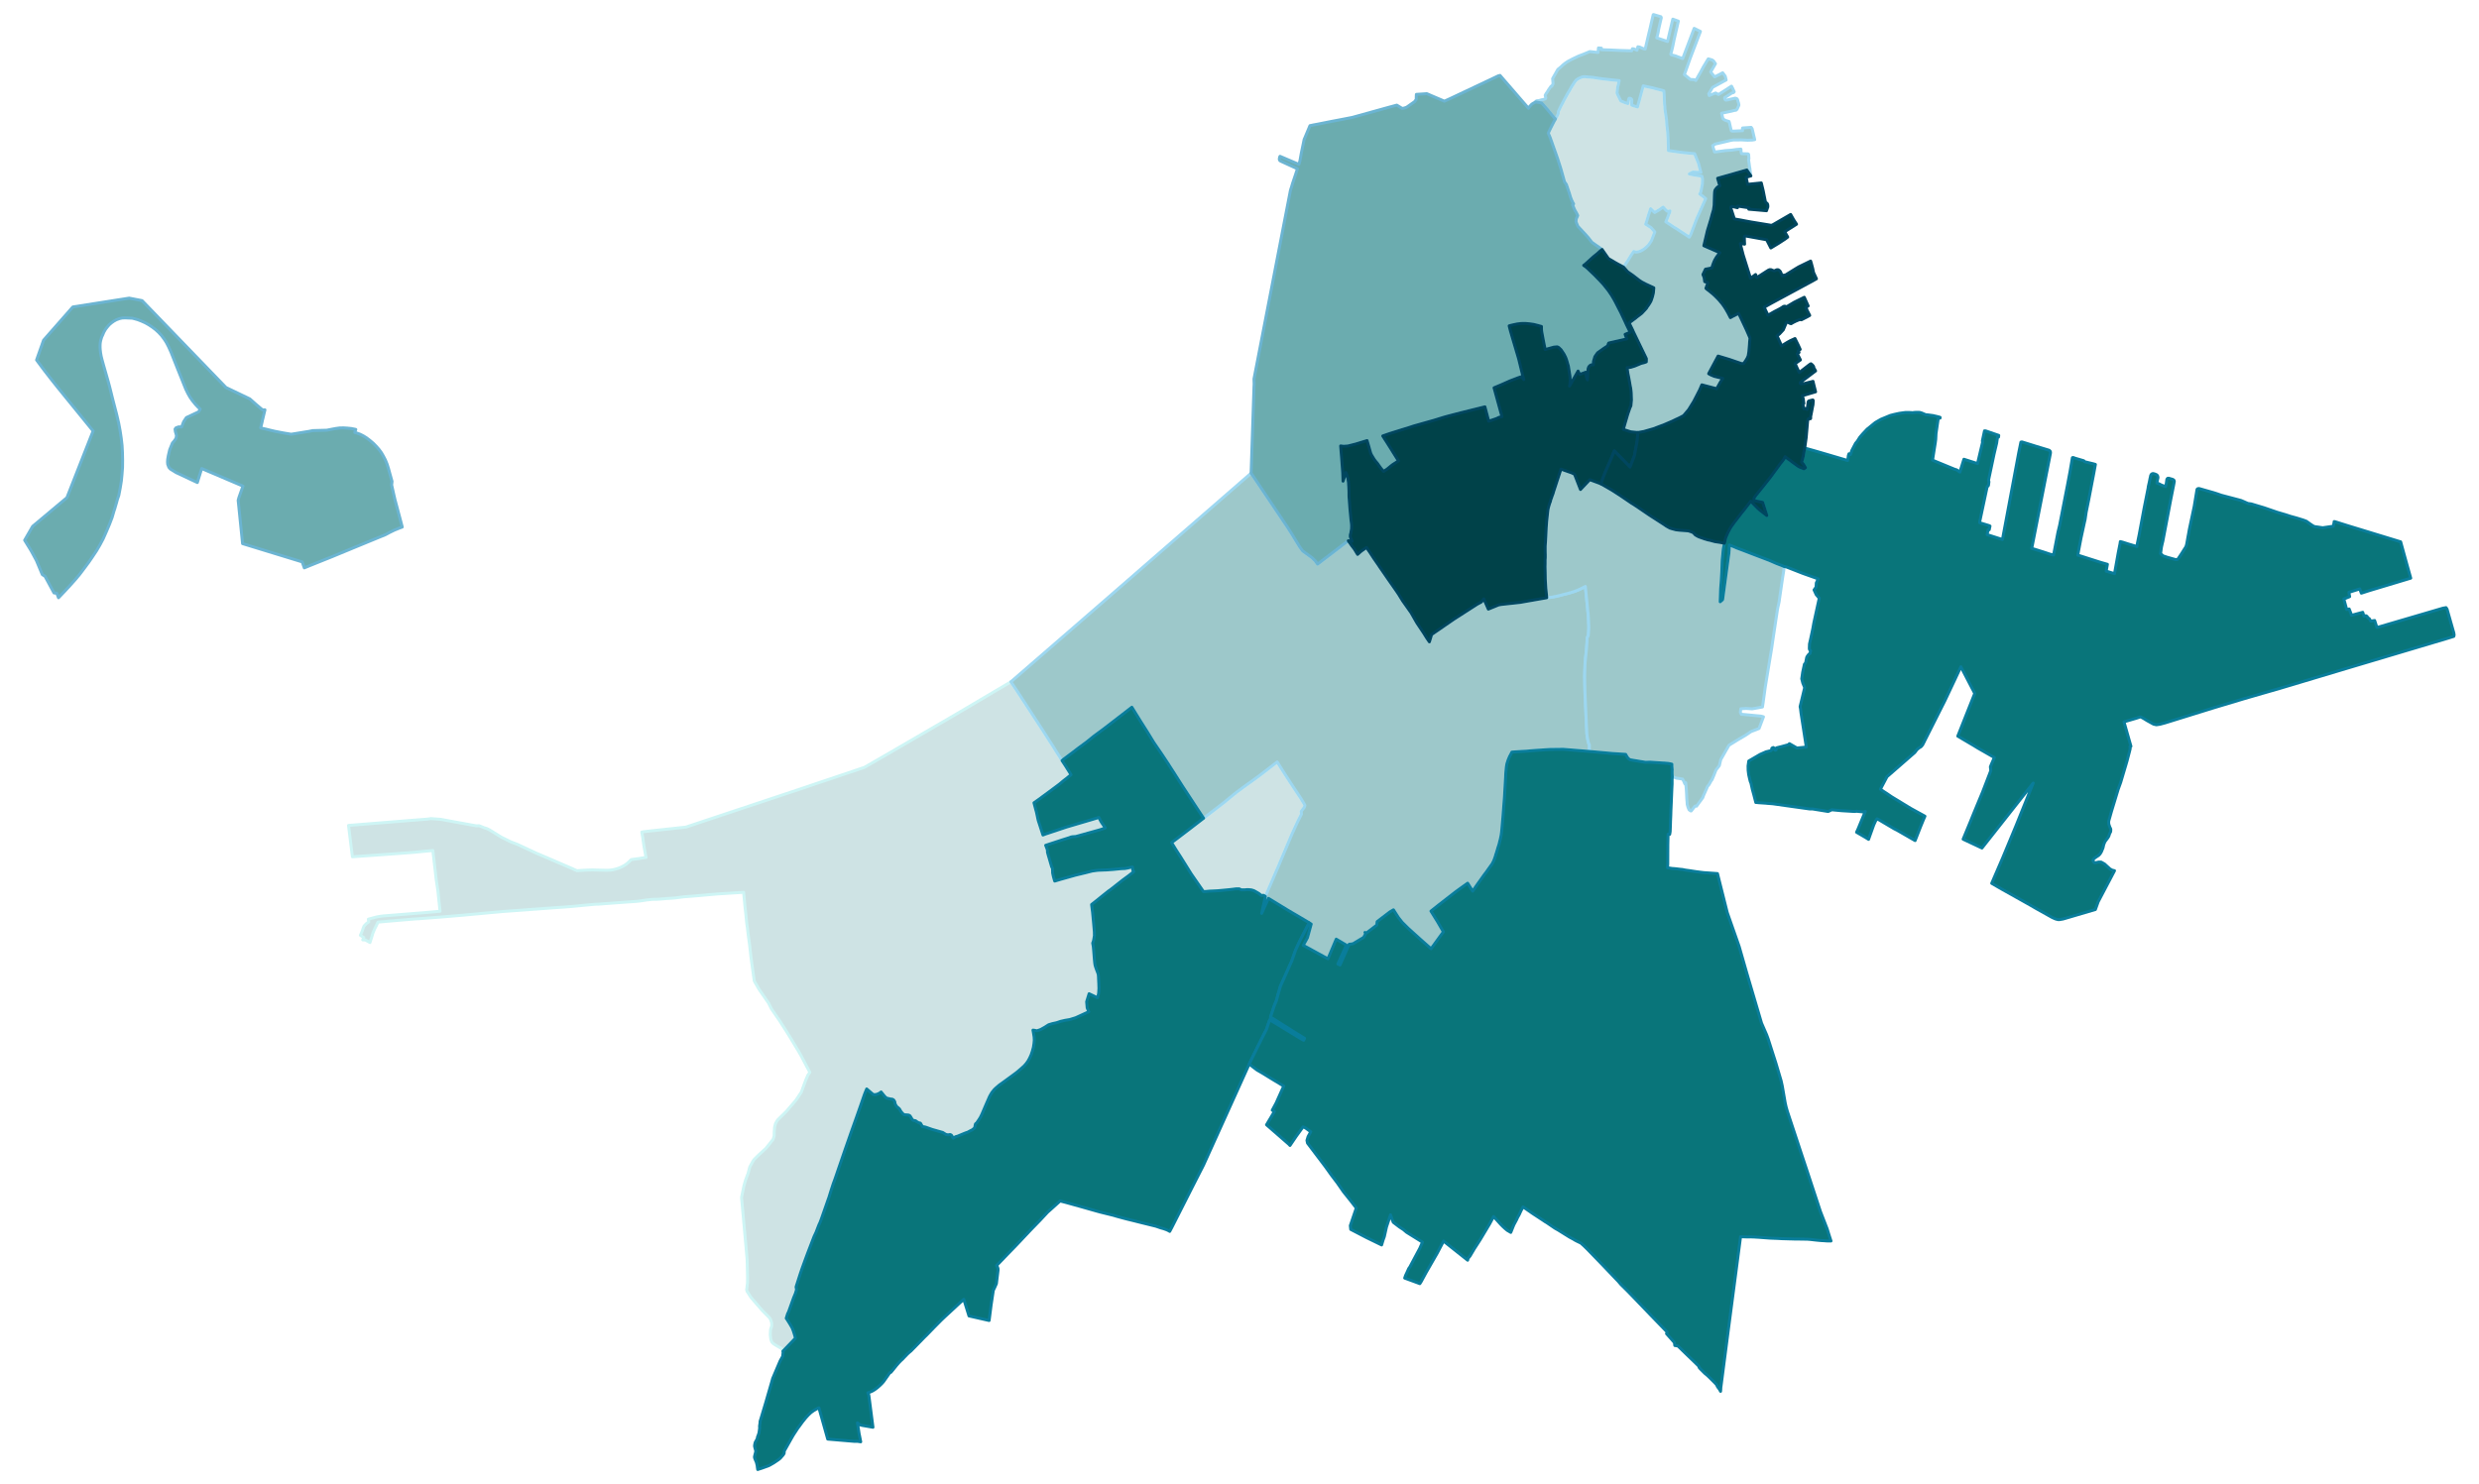 <?xml version="1.0" encoding="UTF-8" standalone="no"?>
<!-- This is a Stata 16.1 generated SVG file (http://www.stata.com) -->

<svg version="1.1" width="6.68in" height="4.00in" viewBox="0 0 4808 2880" xmlns="http://www.w3.org/2000/svg" xmlns:xlink="http://www.w3.org/1999/xlink">
	<desc>Stata Graph - Graph</desc>
	<rect x="0" y="0" width="4808" height="2880" style="fill:#FFFFFF;stroke:none"/>
	<defs>
		<path id="path_wibdDCKl" d="M2454.18 1739.66 L2454.18 1739.66 L2450.58 1737.56 L2446.07 1737.71 L2441.71 1734.10 L2440.21 1733.20 L2434.80 1730.04 L2431.65 1728.39 L2427.14 1727.04 L2422.63 1726.59 L2418.72 1726.44 L2414.67 1726.89 L2407.46 1726.89 L2403.55 1724.94 L2397.69 1724.94 L2384.02 1726.59 L2361.63 1728.69 L2345.25 1729.44 L2339.24 1730.04 L2334.13 1730.34 L2310.39 1696.09 L2291.16 1665.29 L2286.35 1657.78 L2282.45 1651.77 L2279.44 1646.96 L2272.23 1635.24 L2282.90 1627.28 L2308.14 1608.05 L2334.28 1587.91 L2342.85 1581.30 L2365.39 1564.03 L2375.00 1556.51 L2386.12 1547.35 L2398.59 1537.28 L2410.61 1528.42 L2418.57 1522.56 L2426.54 1517.00 L2433.30 1512.04 L2442.01 1505.73 L2477.17 1478.69 L2485.59 1492.06 L2494.30 1505.73 L2505.27 1522.56 L2523.15 1549.60 L2527.05 1556.06 L2528.71 1558.77 L2530.96 1562.97 L2529.61 1566.88 L2525.55 1572.14 L2523.60 1574.84 L2524.35 1579.65 L2518.19 1591.97 L2516.54 1595.28 L2514.88 1598.88 L2506.17 1617.81 L2505.12 1620.22 L2497.31 1638.70 L2487.09 1662.88 L2480.78 1677.91 L2479.13 1681.82 L2469.96 1703.00 L2466.95 1710.06 L2454.18 1739.66 L2454.18 1739.66 Z" stroke-linejoin="round"/>
	</defs>
	<use xlink:href="#path_wibdDCKl" style="fill:#CEE3E4;stroke:#CEF5F5;stroke-width:5.76"/>
	<defs>
		<path id="path_flKFKTpI" d="M1518.13 2622.33 L1518.13 2622.33 L1518.13 2622.33 L1517.83 2620.53 L1514.97 2616.78 L1512.57 2615.42 L1507.01 2612.27 L1502.80 2609.71 L1498.89 2607.01 L1496.49 2604.30 L1494.69 2599.20 L1493.64 2590.63 L1493.64 2589.43 L1494.09 2580.42 L1496.04 2574.56 L1496.49 2573.05 L1496.34 2567.19 L1494.54 2561.49 L1491.83 2556.98 L1485.82 2550.97 L1478.61 2543.76 L1468.69 2532.34 L1456.22 2517.92 L1450.96 2509.65 L1448.71 2506.20 L1447.81 2503.04 L1448.26 2500.04 L1449.46 2489.22 L1449.61 2479.45 L1448.71 2444.00 L1437.89 2324.10 L1439.09 2318.09 L1442.70 2300.51 L1445.71 2290.15 L1450.66 2276.93 L1453.97 2264.46 L1458.93 2255.44 L1461.78 2250.78 L1471.25 2241.32 L1485.07 2228.70 L1492.43 2219.53 L1496.19 2214.73 L1499.04 2211.27 L1501.15 2204.81 L1501.30 2197.00 L1501.90 2188.28 L1503.70 2180.62 L1507.61 2173.86 L1525.19 2156.43 L1528.94 2152.07 L1533.30 2146.97 L1535.86 2143.96 L1543.37 2135.25 L1553.89 2119.47 L1562.45 2096.18 L1566.66 2086.42 L1570.41 2081.16 L1567.26 2075.00 L1565.00 2070.94 L1560.65 2062.53 L1552.53 2047.21 L1547.88 2039.24 L1530.60 2010.55 L1528.79 2007.69 L1524.44 2000.63 L1512.72 1982.45 L1511.06 1979.90 L1507.46 1974.64 L1495.89 1957.81 L1490.48 1946.84 L1473.65 1922.50 L1472.00 1920.10 L1463.89 1906.13 L1462.53 1903.42 L1460.13 1886.15 L1459.08 1878.78 L1456.07 1856.70 L1453.52 1833.71 L1450.66 1812.68 L1449.31 1800.96 L1448.11 1792.84 L1447.06 1783.08 L1446.16 1773.46 L1444.65 1760.69 L1442.85 1741.46 L1441.95 1731.70 L1389.66 1735.00 L1349.24 1738.61 L1326.11 1740.41 L1310.93 1742.36 L1307.33 1742.81 L1291.40 1743.87 L1279.38 1744.92 L1273.97 1745.22 L1269.46 1745.22 L1265.26 1745.37 L1256.69 1746.27 L1253.54 1746.57 L1244.07 1748.07 L1238.51 1748.82 L1234.45 1749.27 L1214.92 1750.63 L1172.10 1753.78 L1160.83 1754.68 L1154.37 1754.83 L1131.68 1756.94 L1110.05 1759.04 L1093.07 1760.39 L1073.39 1761.74 L1016.59 1765.95 L985.04 1768.20 L974.67 1768.96 L963.25 1770.01 L953.04 1770.91 L896.69 1776.17 L853.72 1779.77 L812.25 1782.93 L809.40 1783.08 L803.09 1783.53 L791.67 1784.43 L770.03 1786.23 L735.92 1789.24 L732.47 1789.69 L728.56 1797.80 L725.86 1803.21 L722.85 1810.42 L720.60 1817.94 L716.99 1829.20 L708.28 1824.25 L702.87 1823.94 L705.12 1819.59 L698.36 1815.08 L699.26 1813.13 L701.37 1808.32 L702.42 1805.31 L703.32 1802.76 L705.27 1797.50 L709.33 1792.99 L714.59 1789.09 L713.84 1783.83 L728.86 1779.77 L735.77 1778.42 L742.54 1777.52 L769.13 1775.42 L774.84 1774.97 L806.99 1772.41 L810.75 1772.11 L815.41 1771.81 L852.97 1768.51 L848.76 1728.69 L845.46 1706.61 L839.00 1650.56 L801.28 1654.17 L761.32 1657.18 L682.89 1662.73 L675.37 1601.89 L792.87 1592.42 L827.73 1589.72 L835.39 1588.67 L854.17 1590.02 L864.54 1591.97 L922.99 1602.64 L928.70 1602.49 L931.10 1603.39 L937.71 1606.09 L943.87 1608.05 L946.58 1609.40 L948.83 1610.45 L971.67 1624.57 L989.85 1633.59 L1003.52 1638.85 L1040.18 1655.97 L1049.50 1659.88 L1063.17 1665.74 L1078.49 1672.35 L1097.73 1680.61 L1110.95 1686.32 L1114.70 1688.13 L1118.76 1689.78 L1122.97 1689.48 L1127.78 1689.18 L1138.44 1688.58 L1148.96 1688.28 L1158.28 1688.58 L1160.23 1688.58 L1165.79 1688.73 L1172.55 1688.88 L1179.16 1688.88 L1183.67 1688.58 L1188.03 1687.98 L1193.14 1686.77 L1198.99 1684.97 L1202.30 1683.62 L1204.85 1682.57 L1207.41 1681.21 L1210.26 1679.71 L1212.97 1677.91 L1215.82 1675.81 L1217.93 1674.00 L1220.33 1671.75 L1223.94 1668.14 L1238.51 1666.19 L1252.63 1663.94 L1251.58 1658.83 L1249.18 1645.46 L1248.43 1641.25 L1247.98 1637.94 L1246.77 1630.13 L1246.32 1626.08 L1244.37 1614.81 L1250.68 1613.76 L1256.24 1613.15 L1329.71 1605.19 L1533.60 1537.28 L1676.34 1489.20 L1723.82 1461.86 L1858.59 1383.43 L1960.46 1323.19 L1972.18 1340.46 L1980.75 1353.69 L1998.02 1380.13 L2023.12 1418.59 L2033.78 1435.27 L2035.89 1438.72 L2037.39 1440.83 L2039.04 1443.38 L2043.40 1450.14 L2048.36 1458.25 L2052.26 1464.26 L2054.37 1467.57 L2056.17 1470.57 L2058.12 1473.58 L2059.78 1476.13 L2064.43 1483.19 L2066.69 1486.65 L2077.21 1503.48 L2067.59 1511.29 L2063.23 1514.60 L2054.97 1521.51 L2049.41 1525.71 L2026.27 1542.84 L2021.91 1546.00 L2016.96 1549.75 L2010.35 1554.41 L2005.24 1558.02 L2008.24 1569.43 L2010.19 1576.65 L2013.35 1591.67 L2022.67 1620.52 L2027.32 1618.71 L2033.18 1616.76 L2067.89 1605.19 L2118.83 1590.17 L2131.15 1586.41 L2133.25 1590.62 L2135.65 1594.98 L2137.91 1598.43 L2143.62 1606.39 L2141.81 1607.45 L2135.80 1609.55 L2131.90 1610.75 L2086.52 1623.37 L2080.06 1623.82 L2077.51 1624.27 L2073.45 1625.77 L2060.53 1629.83 L2027.92 1640.50 L2028.98 1643.05 L2029.58 1644.71 L2030.63 1647.56 L2031.23 1649.66 L2031.53 1650.72 L2031.38 1651.92 L2031.38 1653.27 L2031.68 1654.77 L2032.28 1657.18 L2039.49 1681.97 L2040.09 1683.32 L2040.55 1684.07 L2041.15 1684.97 L2041.45 1692.63 L2041.45 1694.14 L2042.50 1699.24 L2043.55 1703.30 L2044.45 1706.61 L2045.50 1709.91 L2051.06 1708.26 L2056.62 1706.61 L2086.07 1698.34 L2108.46 1692.93 L2109.96 1692.48 L2117.77 1690.53 L2118.37 1690.38 L2126.04 1689.33 L2130.39 1688.88 L2145.72 1688.28 L2158.79 1687.37 L2172.01 1686.02 L2176.67 1685.72 L2181.33 1685.57 L2181.93 1685.42 L2185.84 1684.82 L2193.65 1683.02 L2196.35 1682.72 L2196.66 1684.67 L2196.96 1688.58 L2198.76 1691.73 L2189.44 1699.09 L2177.72 1707.66 L2153.08 1727.04 L2149.93 1729.14 L2138.81 1738.01 L2128.44 1746.42 L2117.02 1755.43 L2118.98 1770.91 L2120.48 1786.68 L2122.43 1808.62 L2122.43 1812.83 L2122.58 1815.38 L2121.38 1822.59 L2120.93 1824.85 L2120.33 1827.25 L2119.13 1830.26 L2120.33 1836.72 L2121.08 1845.13 L2122.58 1863.61 L2123.18 1869.47 L2123.63 1872.32 L2124.53 1875.78 L2126.34 1881.04 L2129.19 1888.55 L2129.94 1890.50 L2130.39 1895.46 L2130.55 1899.97 L2131.00 1909.13 L2131.15 1915.14 L2131.30 1918.00 L2131.00 1922.05 L2130.85 1925.36 L2130.55 1928.36 L2129.79 1931.82 L2128.59 1936.33 L2112.21 1928.51 L2107.41 1943.99 L2108.46 1955.86 L2109.96 1959.46 L2111.61 1963.52 L2104.55 1966.68 L2086.22 1975.09 L2074.50 1978.69 L2066.09 1980.05 L2056.92 1982.15 L2049.41 1984.70 L2040.55 1986.66 L2033.63 1988.76 L2026.12 1993.57 L2022.06 1995.82 L2018.61 1997.78 L2015.90 1998.83 L2012.30 2000.03 L2010.80 2000.48 L2007.19 1999.73 L2005.99 1999.43 L2003.28 1999.13 L2004.64 2006.79 L2005.54 2012.65 L2005.84 2018.81 L2005.24 2025.42 L2004.49 2030.23 L2004.18 2032.33 L2002.08 2040.14 L1999.68 2047.21 L1996.82 2053.52 L1993.67 2059.22 L1990.21 2064.03 L1986.15 2068.69 L1983.45 2071.09 L1980.60 2073.65 L1971.58 2081.31 L1960.01 2089.87 L1954.00 2094.23 L1950.55 2096.79 L1946.79 2099.49 L1937.77 2105.95 L1931.16 2111.66 L1928.31 2114.36 L1925.60 2117.67 L1923.65 2120.07 L1921.40 2123.83 L1919.44 2127.28 L1917.79 2130.89 L1916.89 2132.99 L1915.69 2135.70 L1913.58 2140.51 L1910.73 2147.12 L1906.37 2157.33 L1904.27 2162.29 L1901.41 2168.15 L1899.16 2171.76 L1898.41 2172.96 L1894.05 2179.27 L1891.65 2181.22 L1890.14 2188.88 L1885.79 2192.49 L1881.58 2194.59 L1876.92 2197.15 L1872.42 2198.65 L1866.56 2201.05 L1857.09 2204.96 L1853.18 2206.01 L1848.53 2208.87 L1847.47 2207.36 L1846.27 2204.66 L1844.77 2202.71 L1842.52 2201.80 L1838.61 2202.41 L1834.85 2201.80 L1832.00 2200.15 L1828.24 2197.75 L1808.11 2192.04 L1794.89 2187.38 L1792.18 2186.78 L1790.98 2186.63 L1788.88 2186.48 L1788.43 2185.58 L1784.97 2179.72 L1781.21 2178.82 L1777.91 2176.86 L1775.65 2175.06 L1772.05 2174.46 L1770.55 2174.01 L1768.74 2172.06 L1766.79 2168.75 L1764.84 2165.60 L1762.43 2164.09 L1760.18 2163.79 L1753.42 2163.34 L1751.01 2161.54 L1747.56 2157.63 L1746.06 2155.23 L1744.40 2152.22 L1741.85 2149.82 L1739.44 2148.02 L1737.34 2145.16 L1735.54 2141.26 L1735.24 2138.25 L1733.13 2134.80 L1730.28 2133.14 L1726.52 2132.84 L1723.97 2132.09 L1721.87 2131.64 L1719.31 2131.04 L1716.76 2128.94 L1714.35 2126.23 L1708.64 2119.17 L1706.54 2120.82 L1702.93 2122.78 L1698.43 2124.28 L1693.32 2124.13 L1680.70 2113.31 L1677.09 2122.03 L1675.74 2125.78 L1668.83 2145.76 L1661.01 2168.00 L1650.05 2198.80 L1647.34 2206.61 L1638.63 2231.55 L1628.11 2262.20 L1622.85 2277.53 L1619.24 2288.04 L1615.79 2297.36 L1611.88 2309.38 L1607.37 2323.95 L1606.17 2327.26 L1595.50 2357.76 L1592.05 2367.52 L1589.95 2372.93 L1588.14 2376.69 L1582.28 2391.86 L1578.53 2399.82 L1567.11 2429.57 L1562.45 2442.04 L1555.24 2461.87 L1551.48 2472.99 L1543.67 2497.48 L1544.57 2502.74 L1544.12 2504.39 L1542.47 2509.95 L1538.86 2518.67 L1529.24 2545.56 L1527.14 2549.92 L1524.59 2558.33 L1526.54 2561.19 L1528.04 2563.59 L1531.05 2568.40 L1534.05 2573.51 L1536.16 2577.26 L1538.41 2583.12 L1541.26 2592.29 L1541.87 2594.99 L1542.32 2597.09 L1518.13 2622.33 L1518.13 2622.33 Z" stroke-linejoin="round"/>
	</defs>
	<use xlink:href="#path_flKFKTpI" style="fill:#CEE3E4;stroke:#CEF5F5;stroke-width:5.76"/>
	<defs>
		<path id="path_cFtNGQrE" d="M3155.10 509.17 L3155.10 509.17 L3155.10 509.17 L3149.24 518.49 L3144.13 515.63 L3137.37 512.03 L3133.91 510.07 L3131.06 508.42 L3128.36 506.77 L3125.50 505.12 L3119.79 501.81 L3107.47 484.23 L3105.52 482.73 L3103.41 481.23 L3100.86 479.27 L3097.25 476.87 L3087.64 470.11 L3081.18 461.70 L3076.52 456.44 L3061.34 440.06 L3060.44 439.01 L3056.84 430.29 L3057.29 425.04 L3060.29 418.28 L3057.74 413.02 L3055.93 410.01 L3054.13 406.71 L3053.23 404.60 L3050.23 397.24 L3052.33 395.74 L3051.88 394.99 L3051.13 393.79 L3049.47 390.33 L3048.72 388.98 L3046.17 382.37 L3043.91 374.70 L3038.21 358.03 L3034.60 352.92 L3033.55 348.86 L3027.39 327.08 L3021.08 307.40 L3011.46 280.20 L3006.95 267.43 L3003.05 258.27 L3004.25 255.86 L3005.00 254.21 L3007.25 249.55 L3013.86 236.48 L3017.02 230.92 L3020.33 224.76 L3022.43 220.41 L3022.43 216.80 L3026.03 209.14 L3027.69 205.68 L3029.79 201.78 L3031.89 197.72 L3033.55 194.41 L3037.00 188.10 L3041.06 180.74 L3044.52 175.03 L3045.57 173.08 L3047.52 169.62 L3050.53 164.82 L3053.08 160.76 L3054.73 158.36 L3056.69 156.10 L3057.74 154.90 L3061.49 152.50 L3065.70 150.54 L3069.61 149.19 L3073.21 148.74 L3076.52 149.04 L3090.04 150.24 L3101.76 152.05 L3108.52 152.95 L3124.00 154.75 L3140.68 156.40 L3139.17 163.76 L3137.82 168.72 L3136.47 180.59 L3137.82 183.75 L3143.68 195.77 L3151.94 199.22 L3157.50 201.02 L3159.31 191.71 L3159.91 190.81 L3160.96 190.66 L3162.31 190.81 L3164.11 191.86 L3164.72 192.76 L3165.02 193.96 L3165.17 195.92 L3165.02 198.02 L3165.02 204.03 L3169.22 205.53 L3176.13 207.64 L3187.25 166.62 L3205.73 170.53 L3210.99 172.03 L3212.80 172.48 L3223.76 175.18 L3227.37 176.38 L3227.97 184.50 L3228.72 202.38 L3229.32 206.88 L3229.32 210.49 L3232.48 232.28 L3233.23 243.24 L3234.88 257.07 L3235.78 274.64 L3235.93 279.60 L3236.08 286.96 L3236.08 288.62 L3236.23 292.22 L3245.25 293.42 L3254.72 294.78 L3266.59 296.28 L3287.02 298.23 L3294.68 317.31 L3299.19 334.74 L3283.41 333.99 L3276.65 337.60 L3280.41 338.35 L3284.47 339.25 L3290.93 340.30 L3301.14 341.95 L3302.04 345.71 L3302.34 347.96 L3302.34 350.82 L3302.19 353.52 L3302.04 357.13 L3300.54 364.64 L3299.49 370.35 L3298.74 373.20 L3297.84 375.16 L3296.94 376.51 L3302.80 380.71 L3308.51 385.52 L3291.08 424.59 L3279.51 455.08 L3276.65 460.34 L3272.75 457.64 L3266.74 453.73 L3260.58 449.68 L3255.62 446.37 L3251.11 443.37 L3248.56 442.01 L3244.20 439.16 L3239.99 436.30 L3233.68 432.10 L3231.13 430.60 L3235.33 420.23 L3236.39 417.07 L3237.14 414.97 L3238.49 412.42 L3239.09 409.26 L3236.84 410.16 L3234.28 410.01 L3232.93 409.26 L3229.92 406.41 L3225.87 401.90 L3218.51 407.16 L3209.49 412.42 L3205.43 408.81 L3201.68 405.05 L3198.07 415.72 L3194.01 429.39 L3192.06 435.10 L3202.58 441.86 L3209.79 450.13 L3203.03 467.55 L3197.77 475.37 L3192.81 480.18 L3190.11 482.43 L3186.80 484.68 L3183.80 486.34 L3181.69 487.39 L3178.54 488.44 L3177.19 488.74 L3175.38 489.04 L3174.48 489.19 L3173.28 489.19 L3172.08 489.04 L3170.88 488.74 L3168.92 487.99 L3167.27 490.39 L3164.26 494.75 L3163.66 495.65 L3162.91 497.00 L3162.01 498.35 L3161.26 499.71 L3159.16 503.01 L3158.56 504.06 L3157.65 505.57 L3156.45 507.37 L3155.10 509.17 L3155.10 509.17 Z" stroke-linejoin="round"/>
	</defs>
	<use xlink:href="#path_cFtNGQrE" style="fill:#CEE3E4;stroke:#CEF5F5;stroke-width:5.76"/>
	<defs>
		<path id="path_LJsddiDn" d="M2775.72 1841.22 L2775.72 1841.22 L2754.98 1822.89 L2731.70 1801.86 L2719.68 1789.99 L2712.31 1780.68 L2702.70 1765.65 L2695.79 1769.71 L2670.99 1788.64 L2670.39 1795.25 L2650.41 1810.57 L2647.41 1809.52 L2648.91 1811.78 L2644.85 1819.14 L2633.28 1826.05 L2624.87 1831.16 L2622.01 1831.91 L2616.75 1832.51 L2615.25 1836.11 L2599.02 1872.77 L2594.82 1870.82 L2611.34 1834.16 L2591.66 1822.59 L2575.59 1860.75 L2545.39 1844.23 L2539.98 1841.22 L2527.66 1834.61 L2532.01 1826.80 L2535.92 1819.59 L2543.13 1793.30 L2539.07 1790.89 L2536.07 1788.94 L2516.09 1777.07 L2505.72 1771.06 L2497.31 1766.10 L2478.67 1754.68 L2460.19 1743.41 L2446.97 1772.56 L2454.18 1739.66 L2466.95 1710.06 L2469.96 1703.00 L2479.13 1681.82 L2480.78 1677.91 L2487.09 1662.88 L2497.31 1638.70 L2505.12 1620.22 L2506.17 1617.81 L2514.88 1598.88 L2516.54 1595.28 L2518.19 1591.97 L2524.35 1579.65 L2523.60 1574.84 L2525.55 1572.14 L2529.61 1566.88 L2530.96 1562.97 L2528.71 1558.77 L2527.05 1556.06 L2523.15 1549.60 L2505.27 1522.56 L2494.30 1505.73 L2485.59 1492.06 L2477.17 1478.69 L2442.01 1505.73 L2433.30 1512.04 L2426.54 1517.00 L2418.57 1522.56 L2410.61 1528.42 L2398.59 1537.28 L2386.12 1547.35 L2375.00 1556.51 L2365.39 1564.03 L2342.85 1581.30 L2334.28 1587.91 L2327.22 1577.25 L2319.86 1566.13 L2306.19 1545.24 L2293.27 1525.56 L2278.99 1503.18 L2278.39 1502.13 L2272.53 1493.11 L2267.87 1485.90 L2267.12 1484.55 L2256.76 1468.92 L2252.55 1462.61 L2237.82 1441.13 L2225.80 1421.45 L2211.98 1399.66 L2195.15 1372.47 L2144.37 1411.68 L2138.81 1415.89 L2121.68 1428.51 L2107.56 1439.92 L2092.23 1451.19 L2080.06 1460.51 L2062.63 1473.58 L2059.78 1476.13 L2058.12 1473.58 L2056.17 1470.57 L2054.37 1467.57 L2052.26 1464.26 L2048.36 1458.25 L2043.40 1450.14 L2039.04 1443.38 L2037.39 1440.83 L2035.89 1438.72 L2033.78 1435.27 L2023.12 1418.59 L1998.02 1380.13 L1980.75 1353.69 L1972.18 1340.46 L1960.46 1323.19 L1962.11 1321.83 L2089.98 1210.96 L2150.23 1158.67 L2223.40 1094.97 L2368.39 968.91 L2426.54 918.28 L2486.79 1007.83 L2497.00 1023.00 L2503.32 1032.92 L2505.42 1036.22 L2509.93 1043.58 L2518.34 1057.26 L2520.89 1061.46 L2526.60 1069.28 L2528.71 1070.78 L2544.33 1082.05 L2546.59 1084.15 L2548.24 1085.80 L2550.64 1088.06 L2555.45 1094.82 L2607.74 1054.85 L2615.10 1049.44 L2621.26 1058.31 L2623.36 1061.01 L2626.97 1065.82 L2633.13 1075.89 L2639.14 1070.48 L2642.75 1067.77 L2650.41 1062.52 L2656.57 1071.38 L2665.43 1084.90 L2673.70 1096.77 L2676.25 1100.68 L2678.96 1104.58 L2693.08 1125.02 L2708.41 1146.95 L2713.36 1154.31 L2714.42 1156.12 L2720.43 1165.88 L2735.00 1186.47 L2736.80 1189.02 L2745.82 1204.80 L2748.07 1208.70 L2752.88 1215.91 L2761.29 1228.53 L2765.50 1235.29 L2767.30 1238.15 L2772.41 1245.66 L2775.72 1234.84 L2776.47 1231.54 L2820.19 1201.49 L2865.12 1172.64 L2872.93 1168.44 L2875.18 1166.03 L2878.04 1162.28 L2886.75 1182.11 L2906.59 1174.00 L2908.99 1173.54 L2912.75 1172.94 L2948.51 1169.04 L2958.87 1167.23 L2972.55 1164.83 L2978.41 1163.78 L3000.04 1160.02 L3010.86 1158.82 L3016.42 1157.62 L3021.53 1156.57 L3024.53 1155.82 L3033.25 1153.56 L3041.81 1151.46 L3054.13 1147.70 L3060.29 1145.30 L3068.41 1141.54 L3075.02 1138.09 L3078.02 1167.99 L3079.82 1186.62 L3080.58 1193.23 L3081.63 1215.01 L3081.63 1219.07 L3081.48 1222.82 L3081.18 1226.13 L3081.03 1229.28 L3080.73 1232.14 L3080.43 1234.09 L3078.32 1237.85 L3078.17 1246.86 L3077.27 1258.73 L3075.02 1280.82 L3074.42 1286.83 L3073.81 1305.76 L3073.66 1314.62 L3073.81 1321.38 L3073.81 1323.79 L3074.27 1343.92 L3076.07 1384.64 L3077.42 1413.03 L3077.87 1423.40 L3078.77 1431.06 L3078.92 1431.96 L3081.18 1442.18 L3082.83 1445.33 L3082.83 1446.69 L3082.83 1450.59 L3082.98 1454.50 L3083.28 1458.40 L3031.89 1454.20 L3022.58 1454.35 L3006.50 1454.50 L2996.74 1455.10 L2990.58 1455.55 L2978.71 1456.30 L2969.09 1457.05 L2961.58 1457.80 L2950.31 1458.40 L2932.43 1459.61 L2930.63 1463.36 L2928.22 1467.72 L2926.87 1470.72 L2925.37 1474.48 L2924.92 1475.53 L2924.02 1478.54 L2923.11 1481.09 L2922.66 1483.04 L2922.36 1484.85 L2921.76 1488.45 L2920.71 1499.57 L2920.56 1502.43 L2920.26 1509.04 L2920.11 1511.14 L2918.16 1545.40 L2915.00 1586.71 L2913.50 1603.54 L2912.90 1610.75 L2912.45 1614.66 L2912.00 1618.11 L2911.39 1622.17 L2910.64 1625.62 L2910.04 1628.48 L2908.99 1632.39 L2907.34 1639.15 L2905.68 1644.10 L2903.13 1652.82 L2901.03 1659.28 L2900.13 1662.58 L2898.92 1665.89 L2897.87 1668.74 L2896.82 1671.30 L2893.82 1677.01 L2891.26 1680.46 L2881.64 1693.99 L2879.54 1696.54 L2864.37 1717.87 L2856.40 1729.44 L2851.74 1722.08 L2846.64 1713.97 L2831.91 1724.48 L2823.05 1730.94 L2790.74 1756.04 L2775.42 1768.20 L2777.52 1771.51 L2788.34 1788.94 L2799.61 1808.47 L2796.75 1812.23 L2792.25 1818.39 L2775.72 1841.22 L2775.72 1841.22 Z" stroke-linejoin="round"/>
	</defs>
	<use xlink:href="#path_LJsddiDn" style="fill:#9DC8CA;stroke:#9DD7F0;stroke-width:5.76"/>
	<defs>
		<path id="path_iwEHsFMa" d="M3188.15 837.45 L3188.15 837.45 L3188.15 837.45 L3176.74 839.41 L3163.06 838.05 L3148.64 833.40 L3152.09 821.38 L3157.20 803.95 L3161.41 791.78 L3163.36 787.42 L3164.42 776.30 L3163.96 762.48 L3163.51 757.82 L3162.91 753.32 L3162.01 748.81 L3160.21 738.44 L3158.71 730.48 L3157.35 723.87 L3156.60 718.31 L3156.00 713.50 L3160.81 713.05 L3163.66 712.60 L3166.52 711.70 L3170.88 710.35 L3172.68 709.60 L3179.59 706.74 L3180.64 706.29 L3182.60 705.39 L3184.85 704.79 L3188.00 704.04 L3190.41 703.29 L3193.26 702.23 L3193.41 696.07 L3169.82 647.25 L3167.87 643.19 L3167.12 641.24 L3159.91 626.51 L3163.51 623.96 L3169.97 619.15 L3171.48 618.10 L3175.08 615.09 L3179.29 611.94 L3184.70 607.73 L3186.20 606.08 L3190.41 601.57 L3193.41 598.27 L3194.92 595.71 L3198.07 591.35 L3200.78 587.00 L3202.43 583.99 L3205.13 576.03 L3206.94 568.67 L3207.84 558.60 L3205.43 557.40 L3192.06 551.24 L3191.31 550.79 L3184.55 547.33 L3178.69 543.43 L3167.12 534.41 L3161.26 530.36 L3156.75 527.20 L3149.24 518.49 L3155.10 509.17 L3156.45 507.37 L3157.65 505.57 L3158.56 504.06 L3159.16 503.01 L3161.26 499.71 L3162.01 498.35 L3162.91 497.00 L3163.66 495.65 L3164.26 494.75 L3167.27 490.39 L3168.92 487.99 L3170.88 488.74 L3172.08 489.04 L3173.28 489.19 L3174.48 489.19 L3175.38 489.04 L3177.19 488.74 L3178.54 488.44 L3181.69 487.39 L3183.80 486.34 L3186.80 484.68 L3190.11 482.43 L3192.81 480.18 L3197.77 475.37 L3203.03 467.55 L3209.79 450.13 L3202.58 441.86 L3192.06 435.10 L3194.01 429.39 L3198.07 415.72 L3201.68 405.05 L3205.43 408.81 L3209.49 412.42 L3218.51 407.16 L3225.87 401.90 L3229.92 406.41 L3232.93 409.26 L3234.28 410.01 L3236.84 410.16 L3239.09 409.26 L3238.49 412.42 L3237.14 414.97 L3236.39 417.07 L3235.33 420.23 L3231.13 430.60 L3233.68 432.10 L3239.99 436.30 L3244.20 439.16 L3248.56 442.01 L3251.11 443.37 L3255.62 446.37 L3260.58 449.68 L3266.74 453.73 L3272.75 457.64 L3276.65 460.34 L3279.51 455.08 L3291.08 424.59 L3308.51 385.52 L3302.80 380.71 L3296.94 376.51 L3297.84 375.16 L3298.74 373.20 L3299.49 370.35 L3300.54 364.64 L3302.04 357.13 L3302.19 353.52 L3302.34 350.82 L3302.34 347.96 L3302.04 345.71 L3301.14 341.95 L3290.93 340.30 L3284.47 339.25 L3280.41 338.35 L3276.65 337.60 L3283.41 333.99 L3299.19 334.74 L3294.68 317.31 L3287.02 298.23 L3266.59 296.28 L3254.72 294.78 L3245.25 293.42 L3236.23 292.22 L3236.08 288.62 L3236.08 286.96 L3235.93 279.60 L3235.78 274.64 L3234.88 257.07 L3233.23 243.24 L3232.48 232.28 L3229.32 210.49 L3229.32 206.88 L3228.72 202.38 L3227.97 184.50 L3227.37 176.38 L3223.76 175.18 L3212.80 172.48 L3210.99 172.03 L3205.73 170.53 L3187.25 166.62 L3176.13 207.64 L3169.22 205.53 L3165.02 204.03 L3165.02 198.02 L3165.17 195.92 L3165.02 193.96 L3164.72 192.76 L3164.11 191.86 L3162.31 190.81 L3160.96 190.66 L3159.91 190.81 L3159.31 191.71 L3157.50 201.02 L3151.94 199.22 L3143.68 195.77 L3137.82 183.75 L3136.47 180.59 L3137.82 168.72 L3139.17 163.76 L3140.68 156.40 L3124.00 154.75 L3108.52 152.95 L3101.76 152.05 L3090.04 150.24 L3076.52 149.04 L3073.21 148.74 L3069.61 149.19 L3065.70 150.54 L3061.49 152.50 L3057.74 154.90 L3056.69 156.10 L3054.73 158.36 L3053.08 160.76 L3050.53 164.82 L3047.52 169.62 L3045.57 173.08 L3044.52 175.03 L3041.06 180.74 L3037.00 188.10 L3033.55 194.41 L3031.89 197.72 L3029.79 201.78 L3027.69 205.68 L3026.03 209.14 L3022.43 216.80 L3022.43 220.41 L3020.33 224.76 L3017.02 230.92 L3014.32 228.07 L3012.66 225.96 L3011.01 224.16 L3001.39 212.44 L2994.03 204.03 L2990.28 199.82 L2978.56 197.87 L2979.16 196.37 L2980.81 195.47 L2982.31 195.32 L2984.27 195.32 L2985.92 194.86 L2987.72 194.41 L2990.13 193.66 L2992.53 193.36 L2994.63 192.76 L2996.44 192.16 L2997.94 191.26 L2998.24 189.31 L2997.49 187.20 L2997.04 184.95 L2998.69 181.94 L3001.39 178.04 L3003.65 174.28 L3006.35 170.38 L3008.46 167.37 L3009.66 167.67 L3012.36 162.71 L3011.76 155.35 L3011.46 152.65 L3013.41 149.19 L3021.68 134.62 L3023.48 133.27 L3027.69 129.81 L3031.59 126.05 L3035.95 122.60 L3041.06 119.14 L3046.32 116.44 L3050.23 114.33 L3061.94 108.78 L3070.66 105.47 L3079.82 101.71 L3083.58 100.06 L3099.66 101.86 L3100.41 93.00 L3106.12 93.45 L3105.97 96.46 L3124.60 97.06 L3139.62 97.81 L3164.87 98.56 L3166.37 94.50 L3169.07 94.80 L3175.23 97.51 L3176.89 90.75 L3177.79 90.90 L3179.29 91.05 L3180.79 91.50 L3186.80 94.20 L3191.16 95.10 L3197.17 69.26 L3200.78 54.09 L3206.64 28.55 L3207.24 28.25 L3221.51 32.45 L3222.41 34.26 L3217.45 55.74 L3216.10 63.55 L3213.55 73.47 L3234.43 80.53 L3244.65 37.11 L3255.47 41.02 L3247.20 77.07 L3244.65 89.69 L3242.70 97.96 L3241.64 101.86 L3240.74 105.47 L3241.49 106.22 L3243.30 106.82 L3246.30 107.57 L3249.91 108.48 L3255.32 110.58 L3263.88 113.73 L3274.55 85.64 L3286.12 54.99 L3298.29 61.00 L3278.45 112.98 L3268.99 139.73 L3267.04 144.68 L3278.61 154.15 L3286.42 154.60 L3289.27 156.25 L3291.83 151.90 L3296.03 144.38 L3298.29 140.48 L3303.85 130.11 L3313.46 114.18 L3320.83 116.29 L3323.68 118.24 L3327.44 123.65 L3318.12 139.73 L3325.78 149.19 L3334.35 144.98 L3341.41 141.23 L3346.37 147.84 L3348.17 155.20 L3321.88 169.47 L3314.36 182.09 L3315.42 185.40 L3327.74 180.44 L3333.30 183.45 L3349.97 172.78 L3353.88 170.22 L3358.54 167.22 L3360.34 170.53 L3363.80 178.04 L3362.29 179.84 L3359.29 180.44 L3353.13 184.50 L3348.62 187.50 L3345.47 189.31 L3345.17 190.66 L3345.47 191.56 L3346.07 193.21 L3346.82 193.96 L3347.87 194.26 L3349.52 194.11 L3351.03 193.81 L3365.60 190.51 L3367.70 190.96 L3368.91 191.56 L3369.81 192.46 L3370.41 193.66 L3371.16 196.82 L3372.36 200.42 L3372.96 204.18 L3369.51 211.69 L3367.55 213.80 L3363.65 214.40 L3359.14 215.60 L3339.31 219.80 L3342.01 230.62 L3346.37 233.48 L3352.08 235.28 L3353.58 235.58 L3354.33 237.23 L3354.78 239.34 L3357.79 252.56 L3358.39 253.91 L3359.14 254.06 L3361.39 254.51 L3380.02 253.61 L3379.87 249.55 L3380.02 248.35 L3396.70 247.15 L3398.66 250.00 L3403.61 271.04 L3398.66 271.79 L3389.64 272.09 L3377.77 271.49 L3361.84 271.64 L3356.59 272.54 L3348.02 274.64 L3326.08 279.75 L3325.03 280.95 L3322.03 282.46 L3322.93 286.36 L3323.68 288.47 L3324.88 292.37 L3325.18 294.33 L3325.78 294.93 L3327.74 294.63 L3330.44 294.48 L3337.20 293.57 L3346.97 292.22 L3358.24 291.47 L3367.85 290.12 L3374.46 289.52 L3376.72 289.37 L3377.17 291.47 L3376.87 292.67 L3377.62 297.48 L3377.77 297.93 L3378.22 298.23 L3384.08 298.38 L3389.94 298.53 L3391.14 298.83 L3391.59 299.43 L3391.89 300.33 L3392.34 308.45 L3391.89 309.05 L3391.59 309.35 L3393.40 322.27 L3393.40 323.47 L3394.15 326.48 L3394.75 331.74 L3396.10 341.35 L3388.29 329.93 L3331.64 346.01 L3335.85 360.73 L3333.45 361.93 L3332.09 362.69 L3330.59 363.89 L3328.79 365.99 L3327.44 367.64 L3326.38 369.60 L3325.78 372.90 L3325.48 378.31 L3324.88 398.74 L3323.53 407.61 L3321.13 415.57 L3318.57 425.34 L3311.81 447.57 L3304.90 476.87 L3335.85 490.39 L3329.39 498.96 L3325.93 504.82 L3323.68 510.07 L3321.43 516.23 L3320.53 519.99 L3318.12 520.44 L3316.62 520.74 L3308.05 522.39 L3303.10 532.76 L3305.50 538.77 L3306.55 546.58 L3309.41 547.48 L3312.71 548.54 L3312.11 550.79 L3311.21 552.89 L3308.96 559.50 L3310.91 561.31 L3316.02 565.21 L3317.82 566.72 L3321.73 569.87 L3324.58 572.42 L3327.14 574.83 L3329.54 577.23 L3331.79 579.49 L3335.40 583.39 L3337.05 585.50 L3340.36 589.40 L3344.11 594.66 L3347.42 599.77 L3351.63 607.13 L3356.43 616.45 L3361.24 613.74 L3363.80 612.54 L3368.91 609.83 L3372.21 608.18 L3375.07 613.74 L3381.98 628.31 L3387.54 640.18 L3394.45 655.96 L3394.00 661.07 L3393.70 664.07 L3393.40 668.88 L3392.80 676.09 L3392.19 683.00 L3390.99 690.36 L3389.49 694.12 L3387.39 697.88 L3382.28 705.54 L3378.22 705.69 L3354.03 697.43 L3332.55 690.97 L3314.21 725.22 L3318.27 727.47 L3325.03 730.33 L3341.71 734.39 L3337.05 741.45 L3329.84 754.37 L3300.99 746.86 L3296.94 756.32 L3290.02 769.84 L3285.37 778.86 L3275.45 794.93 L3265.53 806.65 L3262.23 808.31 L3260.73 809.21 L3256.52 811.31 L3255.62 811.76 L3250.96 813.86 L3244.20 817.17 L3228.12 824.08 L3207.09 832.04 L3188.15 837.45 L3188.15 837.45 Z" stroke-linejoin="round"/>
	</defs>
	<use xlink:href="#path_iwEHsFMa" style="fill:#9DC8CA;stroke:#9DD7F0;stroke-width:5.76"/>
	<defs>
		<path id="path_FkMzzaeq" d="M3287.77 1564.33 L3287.77 1564.33 L3287.77 1564.33 L3280.41 1573.79 L3278.91 1573.64 L3276.80 1571.69 L3276.20 1571.54 L3274.10 1566.43 L3272.60 1561.02 L3272.45 1557.56 L3271.84 1550.50 L3271.39 1541.04 L3270.94 1533.23 L3269.74 1519.10 L3268.99 1522.26 L3267.64 1520.45 L3266.43 1517.15 L3263.58 1511.89 L3251.56 1510.09 L3248.25 1508.74 L3246.45 1508.14 L3243.60 1507.38 L3243.30 1501.37 L3243.30 1495.82 L3243.45 1494.01 L3242.85 1486.95 L3242.85 1483.04 L3241.04 1482.59 L3235.78 1481.54 L3233.53 1481.39 L3228.87 1480.94 L3225.12 1480.79 L3200.93 1479.14 L3191.76 1479.44 L3161.71 1474.48 L3159.31 1472.83 L3156.75 1470.12 L3155.10 1467.42 L3153.15 1463.96 L3145.93 1463.51 L3127.45 1462.31 L3117.24 1461.41 L3098.91 1459.76 L3083.28 1458.40 L3082.98 1454.50 L3082.83 1450.59 L3082.83 1446.69 L3082.83 1445.33 L3081.18 1442.18 L3078.92 1431.96 L3078.77 1431.06 L3077.87 1423.40 L3077.42 1413.03 L3076.07 1384.64 L3074.27 1343.92 L3073.81 1323.79 L3073.81 1321.38 L3073.66 1314.62 L3073.81 1305.76 L3074.42 1286.83 L3075.02 1280.82 L3077.27 1258.73 L3078.17 1246.86 L3078.32 1237.85 L3080.43 1234.09 L3080.73 1232.14 L3081.03 1229.28 L3081.18 1226.13 L3081.48 1222.82 L3081.63 1219.07 L3081.63 1215.01 L3080.58 1193.23 L3079.82 1186.62 L3078.02 1167.99 L3075.02 1138.09 L3068.41 1141.54 L3060.29 1145.30 L3054.13 1147.70 L3041.81 1151.46 L3033.25 1153.56 L3024.53 1155.82 L3021.53 1156.57 L3016.42 1157.62 L3010.86 1158.82 L3000.04 1160.02 L2999.44 1153.26 L2998.24 1141.69 L2997.64 1131.48 L2997.49 1129.52 L2997.34 1126.22 L2997.19 1123.21 L2997.19 1120.96 L2997.04 1111.34 L2996.74 1099.93 L2996.89 1094.22 L2996.89 1090.61 L2996.89 1086.55 L2997.19 1082.35 L2997.19 1075.89 L2997.04 1070.33 L2997.04 1059.81 L2997.64 1051.10 L2997.94 1045.69 L2998.24 1040.13 L2998.39 1036.97 L2998.99 1024.65 L2999.89 1012.03 L3001.99 992.35 L3002.45 988.90 L3003.35 984.69 L3005.60 977.18 L3007.10 973.27 L3008.01 969.52 L3009.36 965.91 L3010.86 961.55 L3012.36 957.65 L3013.26 954.34 L3017.02 942.92 L3021.08 930.45 L3023.18 924.14 L3026.64 913.47 L3027.54 910.32 L3048.57 917.68 L3050.68 918.73 L3053.98 920.24 L3065.55 949.98 L3083.58 930.90 L3105.22 938.87 L3126.25 951.04 L3142.63 961.55 L3165.17 976.88 L3167.57 978.23 L3175.83 983.64 L3198.97 999.41 L3227.67 1017.89 L3232.48 1021.20 L3238.94 1024.80 L3242.85 1026.01 L3250.66 1028.11 L3258.17 1029.01 L3270.49 1029.91 L3274.70 1030.21 L3280.71 1032.17 L3284.62 1033.97 L3288.07 1037.88 L3290.47 1039.38 L3292.88 1040.73 L3295.73 1042.08 L3304.30 1045.09 L3306.25 1045.84 L3308.05 1046.29 L3311.36 1047.34 L3314.36 1048.09 L3316.32 1048.39 L3326.23 1051.10 L3330.29 1051.70 L3336.15 1052.60 L3344.72 1054.25 L3343.96 1059.36 L3343.21 1062.37 L3342.61 1065.82 L3342.16 1070.33 L3341.71 1075.59 L3340.66 1085.50 L3340.36 1091.21 L3339.91 1104.43 L3339.76 1108.19 L3338.55 1129.07 L3337.50 1142.29 L3336.60 1167.84 L3341.26 1163.78 L3348.02 1113.60 L3353.28 1074.99 L3353.58 1072.73 L3353.58 1070.78 L3353.88 1068.68 L3354.03 1064.32 L3354.03 1061.46 L3354.48 1057.56 L3356.89 1058.46 L3360.19 1059.81 L3363.95 1061.31 L3369.06 1063.57 L3373.41 1065.22 L3378.67 1067.17 L3388.89 1071.08 L3400.61 1075.59 L3432.16 1087.61 L3445.68 1093.47 L3457.40 1097.97 L3459.81 1099.17 L3460.11 1101.58 L3460.11 1104.73 L3459.96 1107.14 L3457.55 1122.16 L3452.14 1159.27 L3451.54 1163.48 L3451.39 1164.83 L3451.09 1167.08 L3450.49 1170.09 L3449.89 1172.79 L3448.84 1177.45 L3448.24 1180.31 L3447.79 1182.56 L3440.57 1230.34 L3436.52 1257.83 L3424.05 1333.40 L3419.99 1363.00 L3418.64 1372.02 L3398.81 1375.62 L3386.94 1374.87 L3376.57 1375.47 L3375.67 1382.38 L3377.47 1386.14 L3415.78 1389.74 L3420.59 1391.10 L3412.03 1413.78 L3396.40 1419.79 L3385.73 1427.00 L3371.31 1435.42 L3353.73 1446.24 L3347.87 1456.30 L3337.65 1474.33 L3334.95 1485.90 L3331.94 1489.81 L3328.49 1494.16 L3324.28 1504.83 L3321.58 1511.29 L3320.68 1513.24 L3320.07 1514.14 L3319.32 1514.75 L3318.72 1515.95 L3314.67 1523.16 L3311.96 1526.16 L3310.76 1529.32 L3304.15 1544.19 L3302.95 1547.80 L3290.63 1564.63 L3289.57 1564.18 L3287.77 1564.33 L3287.77 1564.33 Z" stroke-linejoin="round"/>
	</defs>
	<use xlink:href="#path_FkMzzaeq" style="fill:#9DC8CA;stroke:#9DD7F0;stroke-width:5.76"/>
	<defs>
		<path id="path_qsdWziUW" d="M2607.74 1054.85 L2607.74 1054.85 L2555.45 1094.82 L2550.64 1088.06 L2548.24 1085.80 L2546.59 1084.15 L2544.33 1082.05 L2528.71 1070.78 L2526.60 1069.28 L2520.89 1061.46 L2518.34 1057.26 L2509.93 1043.58 L2505.42 1036.22 L2503.32 1032.92 L2497.00 1023.00 L2486.79 1007.83 L2426.54 918.28 L2432.10 751.21 L2432.40 745.35 L2432.10 735.44 L2498.06 394.09 L2498.21 393.34 L2502.71 370.05 L2503.77 366.29 L2504.52 364.19 L2506.92 356.07 L2513.08 337.75 L2516.39 327.53 L2483.78 312.65 L2482.13 311.45 L2481.38 309.95 L2481.23 308.45 L2481.53 306.80 L2481.83 304.99 L2482.58 303.34 L2519.24 318.96 L2520.89 313.41 L2521.35 311.60 L2523.75 298.08 L2529.46 270.44 L2530.51 268.18 L2540.73 243.84 L2545.24 242.94 L2547.19 242.49 L2556.20 240.84 L2583.40 235.43 L2598.42 232.58 L2620.21 228.37 L2623.67 227.62 L2693.53 208.24 L2709.16 204.03 L2719.68 210.49 L2724.18 209.59 L2728.54 207.94 L2743.72 197.27 L2746.87 192.91 L2747.02 186.15 L2747.17 183.15 L2767.45 181.79 L2776.47 185.70 L2801.56 196.37 L2812.23 191.56 L2905.99 147.24 L2909.44 146.34 L2964.73 210.19 L2966.24 207.49 L2970.29 202.98 L2972.85 201.02 L2978.56 197.87 L2990.28 199.82 L2994.03 204.03 L3001.39 212.44 L3011.01 224.16 L3012.66 225.96 L3014.32 228.07 L3017.02 230.92 L3013.86 236.48 L3007.25 249.55 L3005.00 254.21 L3004.25 255.86 L3003.05 258.27 L3006.95 267.43 L3011.46 280.20 L3021.08 307.40 L3027.39 327.08 L3033.55 348.86 L3034.60 352.92 L3038.21 358.03 L3043.91 374.70 L3046.17 382.37 L3048.72 388.98 L3049.47 390.33 L3051.13 393.79 L3051.88 394.99 L3052.33 395.74 L3050.23 397.24 L3053.23 404.60 L3054.13 406.71 L3055.93 410.01 L3057.74 413.02 L3060.29 418.28 L3057.29 425.04 L3056.84 430.29 L3060.44 439.01 L3061.34 440.06 L3076.52 456.44 L3081.18 461.70 L3087.64 470.11 L3097.25 476.87 L3100.86 479.27 L3103.41 481.23 L3105.52 482.73 L3107.47 484.23 L3104.32 486.79 L3103.86 487.09 L3098.46 492.04 L3094.70 495.05 L3091.69 497.45 L3089.29 499.56 L3085.68 502.86 L3077.42 510.37 L3074.27 513.08 L3071.71 515.03 L3076.07 518.04 L3079.67 521.19 L3082.98 524.35 L3092.45 533.36 L3103.56 544.78 L3110.33 552.14 L3117.99 561.76 L3119.64 563.86 L3125.65 572.72 L3128.51 577.53 L3130.46 580.84 L3133.01 585.50 L3142.48 603.98 L3143.23 605.33 L3151.94 623.81 L3154.80 630.12 L3162.01 644.84 L3152.09 648.90 L3152.55 649.80 L3153.00 651.30 L3155.55 657.76 L3120.39 665.72 L3119.19 668.13 L3118.59 671.13 L3117.54 671.73 L3111.08 675.94 L3098.76 684.66 L3093.50 692.17 L3090.79 701.33 L3090.49 707.94 L3086.29 708.09 L3084.78 708.84 L3082.68 710.50 L3082.53 710.95 L3081.33 712.60 L3080.58 715.00 L3080.28 716.21 L3079.97 721.62 L3079.07 737.24 L3078.32 735.29 L3077.72 733.33 L3077.12 731.53 L3076.82 730.18 L3075.77 722.37 L3064.05 726.72 L3060.89 720.11 L3044.37 749.26 L3044.97 747.01 L3045.27 743.55 L3045.57 738.29 L3045.12 730.18 L3042.86 715.61 L3042.11 710.80 L3038.66 698.78 L3036.85 693.82 L3033.85 687.81 L3031.89 684.81 L3027.99 678.95 L3023.48 674.59 L3020.63 673.09 L3014.01 673.69 L2997.04 678.35 L2993.73 661.97 L2990.58 645.14 L2989.97 641.24 L2989.82 637.63 L2989.82 633.57 L2983.36 631.77 L2982.31 631.47 L2974.35 629.52 L2966.99 628.46 L2958.42 627.71 L2953.91 627.71 L2950.46 627.86 L2942.50 628.77 L2932.13 631.02 L2927.17 632.37 L2929.12 640.18 L2931.08 647.09 L2933.03 653.86 L2945.05 694.42 L2945.50 695.92 L2952.26 723.72 L2953.01 727.02 L2955.57 736.64 L2954.07 734.69 L2951.36 732.13 L2950.31 731.23 L2945.35 732.88 L2928.82 739.19 L2911.84 746.71 L2897.87 752.57 L2913.20 808.46 L2910.04 809.36 L2907.94 809.81 L2906.59 810.41 L2902.53 812.36 L2887.50 817.47 L2880.14 789.52 L2833.41 801.09 L2809.07 807.40 L2800.81 809.66 L2781.28 815.67 L2741.91 826.78 L2730.49 830.54 L2721.48 833.25 L2695.49 841.36 L2681.96 846.02 L2684.07 849.32 L2684.82 850.52 L2685.42 851.57 L2686.92 853.83 L2688.87 856.83 L2695.33 867.05 L2698.19 871.56 L2699.39 873.51 L2701.95 877.72 L2703.00 879.37 L2703.90 880.72 L2704.80 882.22 L2710.21 890.79 L2712.61 894.39 L2701.49 901.46 L2698.34 903.86 L2690.08 910.62 L2687.67 912.12 L2685.72 913.47 L2683.47 914.83 L2678.36 908.82 L2674.90 904.01 L2671.29 898.90 L2668.44 895.60 L2667.24 894.09 L2665.43 891.69 L2660.48 883.58 L2659.27 881.17 L2658.37 879.07 L2654.47 865.25 L2651.46 855.03 L2629.38 861.79 L2614.50 865.55 L2605.79 866.15 L2600.23 865.40 L2602.03 887.18 L2604.28 917.08 L2604.88 933.76 L2610.44 916.93 L2612.40 921.74 L2613.45 925.19 L2614.50 929.10 L2614.95 932.56 L2615.55 936.31 L2615.70 939.62 L2616.15 946.38 L2616.45 954.34 L2616.45 956.59 L2616.45 961.70 L2616.60 964.71 L2618.26 986.94 L2620.36 1009.03 L2620.96 1013.39 L2621.41 1017.44 L2621.56 1020.00 L2621.41 1026.46 L2619.91 1035.17 L2619.16 1037.43 L2619.01 1039.83 L2619.01 1041.78 L2619.61 1043.58 L2621.56 1048.39 L2622.61 1050.35 L2615.10 1049.44 L2607.74 1054.85 L2607.74 1054.85 Z" stroke-linejoin="round"/>
	</defs>
	<use xlink:href="#path_qsdWziUW" style="fill:#6BACAF;stroke:#6BB4D2;stroke-width:5.76"/>
	<defs>
		<path id="path_CGLavJdG" d="M589.58 1102.03 L589.58 1102.03 L589.58 1102.03 L585.52 1090.46 L469.83 1055.00 L461.27 971.02 L462.62 965.91 L470.58 943.37 L390.50 909.27 L382.09 936.46 L340.77 917.08 L329.65 910.17 L326.79 906.86 L324.54 900.85 L324.24 896.35 L324.54 891.39 L325.74 884.33 L328.45 872.76 L333.71 859.84 L337.01 856.08 L340.62 850.97 L341.67 845.87 L340.77 841.81 L339.56 838.05 L338.81 832.79 L340.47 830.39 L345.73 828.44 L351.58 828.59 L355.49 818.37 L360.75 810.41 L384.49 799.29 L387.64 794.03 L383.74 790.43 L378.33 784.72 L372.47 777.51 L367.66 770.59 L363.45 763.08 L359.55 754.97 L343.17 714.10 L330.85 683.00 L326.19 672.79 L321.99 664.67 L320.18 661.82 L317.48 657.76 L312.67 651.30 L307.11 645.29 L301.10 639.73 L294.79 634.93 L288.03 630.42 L281.12 626.51 L273.76 623.21 L266.39 620.35 L259.48 618.40 L255.88 617.50 L241.60 616.90 L235.89 617.20 L231.23 618.25 L225.07 620.50 L220.12 623.21 L219.06 623.96 L215.46 626.51 L211.10 630.27 L207.34 634.62 L204.04 638.83 L201.34 643.49 L200.58 644.84 L198.48 649.95 L196.53 654.01 L195.63 657.01 L194.72 660.17 L193.97 663.47 L193.52 666.78 L193.37 670.23 L193.37 674.44 L193.67 679.25 L194.42 685.26 L195.48 691.27 L197.13 698.03 L200.28 709.45 L209.30 741.00 L212.30 752.26 L218.16 775.85 L225.22 803.05 L226.28 807.40 L228.98 819.12 L229.43 820.93 L232.29 836.25 L234.39 850.22 L236.04 864.50 L236.79 878.62 L236.94 885.68 L237.09 892.89 L236.94 907.01 L235.89 920.99 L234.69 933.16 L232.44 947.13 L229.73 961.25 L227.18 968.61 L225.22 975.68 L221.77 987.54 L220.42 991.45 L216.81 1003.92 L211.70 1017.29 L205.69 1031.42 L199.38 1045.69 L193.07 1057.56 L186.46 1068.83 L177.14 1082.80 L170.83 1091.96 L168.73 1094.67 L165.58 1099.02 L156.56 1111.04 L152.50 1116.30 L151.00 1117.96 L146.94 1122.91 L133.57 1137.94 L128.76 1143.05 L125.91 1146.20 L116.74 1155.82 L112.69 1160.02 L109.38 1151.31 L103.97 1150.71 L86.54 1118.41 L81.29 1115.10 L69.87 1087.76 L61.15 1071.68 L58.60 1067.17 L47.03 1048.39 L62.50 1021.50 L129.06 965.76 L179.85 836.40 L132.07 777.66 L109.38 749.71 L108.48 748.51 L102.32 740.85 L98.56 736.04 L96.31 733.18 L86.99 721.16 L81.74 714.25 L70.17 698.63 L83.69 660.32 L140.48 595.71 L249.87 578.58 L274.81 583.39 L375.47 687.66 L437.53 751.96 L478.10 771.35 L483.96 774.20 L495.98 784.87 L508.60 795.53 L513.25 795.38 L509.20 812.36 L508.30 815.82 L507.69 819.12 L506.34 824.68 L504.99 830.39 L507.69 831.14 L515.66 832.94 L522.27 834.60 L533.09 837.15 L535.49 837.60 L549.61 840.31 L564.19 842.71 L598.60 837.15 L605.96 835.65 L633.30 834.90 L640.07 833.55 L650.43 831.59 L658.10 830.54 L665.61 830.39 L673.12 830.84 L680.63 831.59 L688.14 833.10 L689.50 833.40 L687.54 839.26 L691.60 840.46 L698.21 842.86 L704.37 846.02 L710.38 849.77 L716.69 854.58 L723.45 860.29 L729.46 866.45 L734.72 872.46 L739.23 878.62 L743.14 885.38 L746.89 892.59 L750.20 900.70 L753.05 909.72 L754.86 916.48 L759.81 934.21 L759.06 941.12 L762.67 957.35 L765.67 970.27 L768.53 980.93 L773.79 1000.62 L774.84 1004.52 L779.65 1022.85 L774.69 1024.65 L764.62 1028.71 L755.31 1033.22 L747.19 1037.58 L712.03 1052.00 L704.07 1055.30 L683.94 1063.57 L680.78 1064.92 L653.44 1076.19 L643.67 1080.24 L600.55 1097.52 L589.58 1102.03 L589.58 1102.03 Z" stroke-linejoin="round"/>
	</defs>
	<use xlink:href="#path_CGLavJdG" style="fill:#6BACAF;stroke:#6BB4D2;stroke-width:5.76"/>
	<defs>
		<path id="path_SFhorYqm" d="M1669.13 2798.12 L1669.13 2798.12 L1663.12 2797.22 L1656.66 2797.22 L1605.12 2792.86 L1587.99 2732.16 L1584.39 2733.81 L1583.33 2734.41 L1577.78 2737.57 L1572.52 2741.33 L1567.71 2745.83 L1562.45 2751.54 L1555.69 2759.96 L1549.83 2768.07 L1546.97 2771.83 L1539.61 2783.09 L1537.81 2785.95 L1532.40 2795.41 L1523.38 2811.49 L1520.83 2815.85 L1520.53 2820.50 L1519.33 2822.61 L1517.98 2824.41 L1516.47 2826.06 L1514.82 2828.02 L1513.47 2829.52 L1511.52 2831.32 L1508.21 2833.73 L1500.40 2838.98 L1492.28 2843.64 L1489.28 2844.99 L1482.07 2847.55 L1477.11 2849.35 L1473.65 2850.40 L1469.29 2851.90 L1468.69 2848.00 L1468.24 2844.09 L1466.74 2837.93 L1465.09 2834.18 L1463.43 2829.97 L1462.98 2827.72 L1463.43 2825.01 L1464.49 2820.95 L1465.09 2818.70 L1465.54 2815.85 L1464.49 2812.09 L1463.74 2809.24 L1463.13 2806.53 L1463.43 2803.38 L1464.49 2799.02 L1466.29 2795.86 L1468.24 2792.26 L1468.99 2788.35 L1470.35 2785.20 L1470.95 2783.09 L1471.70 2780.99 L1472.45 2776.03 L1473.05 2771.22 L1472.90 2769.27 L1472.90 2767.17 L1473.80 2761.16 L1473.80 2758.90 L1474.70 2755.60 L1475.00 2754.85 L1485.07 2721.34 L1485.67 2719.24 L1496.64 2681.23 L1498.29 2675.22 L1512.72 2641.26 L1517.68 2632.25 L1518.58 2624.44 L1518.13 2622.33 L1542.32 2597.09 L1541.87 2594.99 L1541.26 2592.29 L1538.41 2583.12 L1536.16 2577.26 L1534.05 2573.51 L1531.05 2568.40 L1528.04 2563.59 L1526.54 2561.19 L1524.59 2558.33 L1527.14 2549.92 L1529.24 2545.56 L1538.86 2518.67 L1542.47 2509.95 L1544.12 2504.39 L1544.57 2502.74 L1543.67 2497.48 L1551.48 2472.99 L1555.24 2461.87 L1562.45 2442.04 L1567.11 2429.57 L1578.53 2399.82 L1582.28 2391.86 L1588.14 2376.69 L1589.95 2372.93 L1592.05 2367.52 L1595.50 2357.76 L1606.17 2327.26 L1607.37 2323.95 L1611.88 2309.38 L1615.79 2297.36 L1619.24 2288.04 L1622.85 2277.53 L1628.11 2262.20 L1638.63 2231.55 L1647.34 2206.61 L1650.05 2198.80 L1661.01 2168.00 L1668.83 2145.76 L1675.74 2125.78 L1677.09 2122.03 L1680.70 2113.31 L1693.32 2124.13 L1698.43 2124.28 L1702.93 2122.78 L1706.54 2120.82 L1708.64 2119.17 L1714.35 2126.23 L1716.76 2128.94 L1719.31 2131.04 L1721.87 2131.64 L1723.97 2132.09 L1726.52 2132.84 L1730.28 2133.14 L1733.13 2134.80 L1735.24 2138.25 L1735.54 2141.26 L1737.34 2145.16 L1739.44 2148.02 L1741.85 2149.82 L1744.40 2152.22 L1746.06 2155.23 L1747.56 2157.63 L1751.01 2161.54 L1753.42 2163.34 L1760.18 2163.79 L1762.43 2164.09 L1764.84 2165.60 L1766.79 2168.75 L1768.74 2172.06 L1770.55 2174.01 L1772.05 2174.46 L1775.65 2175.06 L1777.91 2176.86 L1781.21 2178.82 L1784.97 2179.72 L1788.43 2185.58 L1788.88 2186.48 L1790.98 2186.63 L1792.18 2186.78 L1794.89 2187.38 L1808.11 2192.04 L1828.24 2197.75 L1832.00 2200.15 L1834.85 2201.80 L1838.61 2202.41 L1842.52 2201.80 L1844.77 2202.71 L1846.27 2204.66 L1847.47 2207.36 L1848.53 2208.87 L1853.18 2206.01 L1857.09 2204.96 L1866.56 2201.05 L1872.42 2198.65 L1876.92 2197.15 L1881.58 2194.59 L1885.79 2192.49 L1890.14 2188.88 L1891.65 2181.22 L1894.05 2179.27 L1898.41 2172.96 L1899.16 2171.76 L1901.41 2168.15 L1904.27 2162.29 L1906.37 2157.33 L1910.73 2147.12 L1913.58 2140.51 L1915.69 2135.70 L1916.89 2132.99 L1917.79 2130.89 L1919.44 2127.28 L1921.40 2123.83 L1923.65 2120.07 L1925.60 2117.67 L1928.31 2114.36 L1931.16 2111.66 L1937.77 2105.95 L1946.79 2099.49 L1950.55 2096.79 L1954.00 2094.23 L1960.01 2089.87 L1971.58 2081.31 L1980.60 2073.65 L1983.45 2071.09 L1986.15 2068.69 L1990.21 2064.03 L1993.67 2059.22 L1996.82 2053.52 L1999.68 2047.21 L2002.08 2040.14 L2004.18 2032.33 L2004.49 2030.23 L2005.24 2025.42 L2005.84 2018.81 L2005.54 2012.65 L2004.64 2006.79 L2003.28 1999.13 L2005.99 1999.43 L2007.19 1999.73 L2010.80 2000.48 L2012.30 2000.03 L2015.90 1998.83 L2018.61 1997.78 L2022.06 1995.82 L2026.12 1993.57 L2033.63 1988.76 L2040.55 1986.66 L2049.41 1984.70 L2056.92 1982.15 L2066.09 1980.05 L2074.50 1978.69 L2086.22 1975.09 L2104.55 1966.68 L2111.61 1963.52 L2109.96 1959.46 L2108.46 1955.86 L2107.41 1943.99 L2112.21 1928.51 L2128.59 1936.33 L2129.79 1931.82 L2130.55 1928.36 L2130.85 1925.36 L2131.00 1922.05 L2131.30 1918.00 L2131.15 1915.14 L2131.00 1909.13 L2130.55 1899.97 L2130.39 1895.46 L2129.94 1890.50 L2129.19 1888.55 L2126.34 1881.04 L2124.53 1875.78 L2123.63 1872.32 L2123.18 1869.47 L2122.58 1863.61 L2121.08 1845.13 L2120.33 1836.72 L2119.13 1830.26 L2120.33 1827.25 L2120.93 1824.85 L2121.38 1822.59 L2122.58 1815.38 L2122.43 1812.83 L2122.43 1808.62 L2120.48 1786.68 L2118.98 1770.91 L2117.02 1755.43 L2128.44 1746.42 L2138.81 1738.01 L2149.93 1729.14 L2153.08 1727.04 L2177.72 1707.66 L2189.44 1699.09 L2198.76 1691.73 L2196.96 1688.58 L2196.66 1684.67 L2196.35 1682.72 L2193.65 1683.02 L2185.84 1684.82 L2181.93 1685.42 L2181.33 1685.57 L2176.67 1685.72 L2172.01 1686.02 L2158.79 1687.37 L2145.72 1688.28 L2130.39 1688.88 L2126.04 1689.33 L2118.37 1690.38 L2117.77 1690.53 L2109.96 1692.48 L2108.46 1692.93 L2086.07 1698.34 L2056.62 1706.61 L2051.06 1708.26 L2045.50 1709.91 L2044.45 1706.61 L2043.55 1703.30 L2042.50 1699.24 L2041.45 1694.14 L2041.45 1692.63 L2041.15 1684.97 L2040.55 1684.07 L2040.09 1683.32 L2039.49 1681.97 L2032.28 1657.18 L2031.68 1654.77 L2031.38 1653.27 L2031.38 1651.92 L2031.53 1650.72 L2031.23 1649.66 L2030.63 1647.56 L2029.58 1644.71 L2028.98 1643.05 L2027.92 1640.50 L2060.53 1629.83 L2073.45 1625.77 L2077.51 1624.27 L2080.06 1623.82 L2086.52 1623.37 L2131.90 1610.75 L2135.80 1609.55 L2141.81 1607.45 L2143.62 1606.39 L2137.91 1598.43 L2135.65 1594.98 L2133.25 1590.62 L2131.15 1586.41 L2118.83 1590.17 L2067.89 1605.19 L2033.18 1616.76 L2027.32 1618.71 L2022.67 1620.52 L2013.35 1591.67 L2010.19 1576.65 L2008.24 1569.43 L2005.24 1558.02 L2010.35 1554.41 L2016.96 1549.75 L2021.91 1546.00 L2026.27 1542.84 L2049.41 1525.71 L2054.97 1521.51 L2063.23 1514.60 L2067.59 1511.29 L2077.21 1503.48 L2066.69 1486.65 L2064.43 1483.19 L2059.78 1476.13 L2062.63 1473.58 L2080.06 1460.51 L2092.23 1451.19 L2107.56 1439.92 L2121.68 1428.51 L2138.81 1415.89 L2144.37 1411.68 L2195.15 1372.47 L2211.98 1399.66 L2225.80 1421.45 L2237.82 1441.13 L2252.55 1462.61 L2256.76 1468.92 L2267.12 1484.55 L2267.87 1485.90 L2272.53 1493.11 L2278.39 1502.13 L2278.99 1503.18 L2293.27 1525.56 L2306.19 1545.24 L2319.86 1566.13 L2327.22 1577.25 L2334.28 1587.91 L2308.14 1608.05 L2282.90 1627.28 L2272.23 1635.24 L2279.44 1646.96 L2282.45 1651.77 L2286.35 1657.78 L2291.16 1665.29 L2310.39 1696.09 L2334.13 1730.34 L2339.24 1730.04 L2345.25 1729.44 L2361.63 1728.69 L2384.02 1726.59 L2397.69 1724.94 L2403.55 1724.94 L2407.46 1726.89 L2414.67 1726.89 L2418.72 1726.44 L2422.63 1726.59 L2427.14 1727.04 L2431.65 1728.39 L2434.80 1730.04 L2440.21 1733.20 L2441.71 1734.10 L2446.07 1737.71 L2450.58 1737.56 L2454.18 1739.66 L2446.97 1772.56 L2460.19 1743.41 L2478.67 1754.68 L2497.31 1766.10 L2505.72 1771.06 L2516.09 1777.07 L2536.07 1788.94 L2539.07 1790.89 L2532.16 1804.56 L2520.74 1826.80 L2512.78 1844.08 L2505.27 1865.41 L2503.16 1870.07 L2490.09 1899.22 L2489.04 1901.47 L2483.33 1914.24 L2478.67 1930.47 L2475.82 1941.13 L2474.77 1944.14 L2472.51 1949.25 L2470.71 1954.05 L2464.25 1973.89 L2468.61 1976.59 L2472.36 1978.85 L2479.43 1983.35 L2517.44 2007.24 L2530.21 2015.05 L2528.41 2018.81 L2525.25 2017.16 L2507.97 2006.64 L2474.17 1986.06 L2466.35 1981.40 L2462.60 1979.30 L2456.59 1997.17 L2446.22 2017.46 L2422.78 2065.08 L2334.13 2261.15 L2310.84 2306.82 L2272.38 2382.70 L2268.62 2389.76 L2266.52 2388.41 L2264.87 2387.66 L2264.57 2387.50 L2261.86 2386.30 L2258.41 2385.10 L2256.76 2384.50 L2253.60 2383.60 L2251.35 2383.00 L2241.73 2379.69 L2215.44 2373.23 L2198.76 2369.02 L2185.84 2365.87 L2178.93 2364.07 L2164.05 2360.01 L2159.69 2358.66 L2135.35 2352.65 L2127.54 2350.55 L2094.64 2341.23 L2067.59 2333.72 L2056.02 2330.71 L2036.94 2347.84 L2031.68 2352.50 L2017.11 2368.12 L2000.58 2385.10 L1997.27 2388.56 L1972.03 2415.30 L1952.95 2434.98 L1938.68 2449.86 L1932.67 2456.02 L1933.72 2457.37 L1934.62 2459.47 L1935.37 2461.57 L1935.52 2463.38 L1935.52 2465.48 L1933.57 2481.26 L1932.37 2491.17 L1928.76 2499.29 L1926.36 2504.24 L1922.15 2532.19 L1918.24 2562.69 L1879.18 2553.82 L1869.11 2521.52 L1859.79 2529.93 L1841.01 2547.36 L1831.55 2556.08 L1825.09 2562.24 L1810.96 2576.51 L1796.69 2591.23 L1792.78 2594.99 L1766.64 2621.73 L1763.48 2624.29 L1761.38 2626.24 L1760.18 2627.29 L1758.68 2628.79 L1756.12 2631.50 L1753.42 2634.20 L1750.11 2637.81 L1748.01 2639.61 L1747.11 2640.51 L1746.51 2641.11 L1744.70 2642.92 L1742.75 2645.02 L1740.65 2647.42 L1738.69 2649.68 L1737.49 2651.18 L1732.68 2657.19 L1727.72 2663.20 L1725.47 2664.10 L1721.71 2669.51 L1713.60 2681.08 L1711.80 2683.18 L1709.54 2685.59 L1707.44 2687.69 L1701.73 2692.80 L1696.77 2696.55 L1692.12 2699.41 L1687.46 2701.51 L1682.95 2703.01 L1683.85 2704.82 L1684.75 2707.37 L1685.05 2709.17 L1692.87 2769.87 L1671.98 2766.27 L1668.23 2765.36 L1662.82 2761.31 L1666.12 2783.24 L1666.57 2785.05 L1669.13 2798.12 L1669.13 2798.12 Z" stroke-linejoin="round"/>
	</defs>
	<use xlink:href="#path_SFhorYqm" style="fill:#09757A;stroke:#097D9B;stroke-width:5.76"/>
	<defs>
		<path id="path_vDRWcjGh" d="M3337.35 2700.16 L3337.35 2700.16 L3337.35 2700.16 L3334.80 2695.65 L3333.30 2693.85 L3331.04 2690.54 L3329.69 2687.39 L3326.53 2683.93 L3316.32 2673.72 L3312.56 2670.11 L3309.86 2667.71 L3307.00 2665.45 L3298.59 2657.04 L3296.18 2654.49 L3294.53 2650.73 L3273.35 2630.30 L3254.57 2612.12 L3248.56 2611.22 L3247.80 2605.51 L3232.48 2588.23 L3233.83 2585.07 L3230.07 2581.32 L3202.88 2553.22 L3181.24 2530.69 L3161.86 2510.55 L3156.00 2504.54 L3143.98 2492.67 L3138.87 2486.66 L3134.37 2482.01 L3119.34 2466.23 L3107.02 2453.31 L3079.22 2424.61 L3072.01 2417.55 L3066.30 2412.45 L3058.49 2408.69 L3055.03 2406.89 L3051.58 2404.78 L3044.07 2400.73 L3022.58 2387.35 L3015.97 2383.60 L3000.04 2372.78 L2996.74 2370.83 L2992.98 2368.27 L2972.55 2354.90 L2958.72 2345.29 L2954.07 2342.28 L2953.01 2344.08 L2949.71 2350.55 L2946.70 2357.16 L2943.40 2363.02 L2941.59 2367.07 L2936.19 2377.14 L2930.33 2391.71 L2923.41 2387.66 L2919.06 2384.05 L2914.85 2380.14 L2911.09 2376.39 L2903.73 2368.27 L2896.97 2360.91 L2889.31 2375.18 L2883.75 2384.50 L2870.98 2405.83 L2866.17 2413.35 L2859.56 2423.56 L2851.29 2437.54 L2847.54 2442.04 L2846.64 2445.65 L2799.91 2408.54 L2787.44 2432.28 L2765.95 2469.69 L2759.04 2482.46 L2756.79 2486.66 L2753.93 2491.17 L2724.48 2480.35 L2726.14 2475.40 L2729.29 2468.64 L2732.30 2461.87 L2734.55 2458.72 L2743.57 2441.74 L2753.78 2422.66 L2759.04 2410.64 L2728.09 2391.41 L2722.08 2386.30 L2714.27 2381.19 L2702.25 2372.03 L2696.99 2357.61 L2689.17 2381.19 L2684.97 2399.97 L2682.71 2406.13 L2679.71 2416.05 L2650.41 2401.78 L2619.76 2385.85 L2619.01 2378.49 L2630.58 2344.39 L2618.56 2328.91 L2605.79 2312.98 L2593.47 2295.26 L2582.95 2281.43 L2570.03 2263.40 L2535.92 2218.33 L2534.87 2213.07 L2537.12 2205.71 L2542.23 2196.40 L2532.31 2189.18 L2530.06 2187.98 L2527.20 2186.93 L2514.28 2204.81 L2501.96 2222.99 L2499.56 2220.44 L2456.44 2182.87 L2471.76 2157.03 L2467.56 2154.63 L2474.32 2142.01 L2474.92 2140.96 L2489.79 2107.75 L2471.31 2096.64 L2461.25 2090.48 L2450.28 2083.71 L2446.97 2081.76 L2438.11 2076.65 L2422.78 2065.08 L2446.22 2017.46 L2456.59 1997.17 L2462.60 1979.30 L2466.35 1981.40 L2474.17 1986.06 L2507.97 2006.64 L2525.25 2017.16 L2528.41 2018.81 L2530.21 2015.05 L2517.44 2007.24 L2479.43 1983.35 L2472.36 1978.85 L2468.61 1976.59 L2464.25 1973.89 L2470.71 1954.05 L2472.51 1949.25 L2474.77 1944.14 L2475.82 1941.13 L2478.67 1930.47 L2483.33 1914.24 L2489.04 1901.47 L2490.09 1899.22 L2503.16 1870.07 L2505.27 1865.41 L2512.78 1844.08 L2520.74 1826.80 L2532.16 1804.56 L2539.07 1790.89 L2543.13 1793.30 L2535.92 1819.59 L2532.01 1826.80 L2527.66 1834.61 L2539.98 1841.22 L2545.39 1844.23 L2575.59 1860.75 L2591.66 1822.59 L2611.34 1834.16 L2594.82 1870.82 L2599.02 1872.77 L2615.25 1836.11 L2616.75 1832.51 L2622.01 1831.91 L2624.87 1831.16 L2633.28 1826.05 L2644.85 1819.14 L2648.91 1811.78 L2647.41 1809.52 L2650.41 1810.57 L2670.39 1795.25 L2670.99 1788.64 L2695.79 1769.71 L2702.70 1765.65 L2712.31 1780.68 L2719.68 1789.99 L2731.70 1801.86 L2754.98 1822.89 L2775.72 1841.22 L2792.25 1818.39 L2796.75 1812.23 L2799.61 1808.47 L2788.34 1788.94 L2777.52 1771.51 L2775.42 1768.20 L2790.74 1756.04 L2823.05 1730.94 L2831.91 1724.48 L2846.64 1713.97 L2851.74 1722.08 L2856.40 1729.44 L2864.37 1717.87 L2879.54 1696.54 L2881.64 1693.99 L2891.26 1680.46 L2893.82 1677.01 L2896.82 1671.30 L2897.87 1668.74 L2898.92 1665.89 L2900.13 1662.58 L2901.03 1659.28 L2903.13 1652.82 L2905.68 1644.10 L2907.34 1639.15 L2908.99 1632.39 L2910.04 1628.48 L2910.64 1625.62 L2911.39 1622.17 L2912.00 1618.11 L2912.45 1614.66 L2912.90 1610.75 L2913.50 1603.54 L2915.00 1586.71 L2918.16 1545.40 L2920.11 1511.14 L2920.26 1509.04 L2920.56 1502.43 L2920.71 1499.57 L2921.76 1488.45 L2922.36 1484.85 L2922.66 1483.04 L2923.11 1481.09 L2924.02 1478.54 L2924.92 1475.53 L2925.37 1474.48 L2926.87 1470.72 L2928.22 1467.72 L2930.63 1463.36 L2932.43 1459.61 L2950.31 1458.40 L2961.58 1457.80 L2969.09 1457.05 L2978.71 1456.30 L2990.58 1455.55 L2996.74 1455.10 L3006.50 1454.50 L3022.58 1454.35 L3031.89 1454.20 L3083.28 1458.40 L3098.91 1459.76 L3117.24 1461.41 L3127.45 1462.31 L3145.93 1463.51 L3153.15 1463.96 L3155.10 1467.42 L3156.75 1470.12 L3159.31 1472.83 L3161.71 1474.48 L3191.76 1479.44 L3200.93 1479.14 L3225.12 1480.79 L3228.87 1480.94 L3233.53 1481.39 L3235.78 1481.54 L3241.04 1482.59 L3242.85 1483.04 L3242.85 1486.95 L3243.45 1494.01 L3243.30 1495.82 L3243.30 1501.37 L3243.60 1507.38 L3243.30 1512.94 L3243.30 1518.80 L3243.30 1521.21 L3242.85 1530.07 L3242.39 1541.19 L3241.94 1551.86 L3241.79 1556.06 L3241.04 1572.44 L3240.74 1582.35 L3240.29 1592.57 L3239.99 1602.34 L3239.54 1613.76 L3238.64 1619.16 L3235.48 1618.86 L3235.03 1639.30 L3234.88 1676.41 L3234.43 1684.07 L3243.30 1685.42 L3247.80 1685.72 L3250.81 1686.02 L3253.36 1686.32 L3259.67 1687.07 L3263.13 1687.37 L3269.14 1688.58 L3272.45 1689.03 L3276.95 1689.63 L3281.76 1690.38 L3289.72 1691.58 L3297.69 1692.63 L3305.05 1693.53 L3309.71 1693.83 L3320.68 1694.59 L3331.34 1695.34 L3350.27 1770.91 L3373.41 1836.87 L3388.44 1889.30 L3416.84 1985.61 L3426.60 2007.99 L3429.76 2016.56 L3444.93 2064.03 L3454.85 2097.54 L3457.10 2107.75 L3462.66 2139.91 L3464.46 2148.02 L3466.87 2156.58 L3495.12 2242.07 L3506.68 2276.93 L3531.03 2351.00 L3544.25 2385.10 L3545.90 2390.51 L3547.85 2396.82 L3549.51 2401.93 L3551.61 2408.39 L3547.85 2408.39 L3542.89 2408.24 L3537.04 2407.79 L3533.58 2407.64 L3529.82 2407.34 L3523.66 2406.74 L3518.10 2406.13 L3514.35 2405.68 L3509.99 2405.23 L3508.04 2405.08 L3506.23 2404.93 L3498.42 2404.78 L3495.87 2404.78 L3489.56 2404.63 L3481.74 2404.63 L3477.99 2404.48 L3471.38 2404.33 L3466.57 2404.18 L3456.20 2403.88 L3448.54 2403.43 L3433.21 2402.83 L3416.99 2401.63 L3411.13 2401.18 L3405.42 2400.88 L3403.91 2400.73 L3399.41 2400.58 L3395.65 2400.43 L3390.54 2400.58 L3376.12 2400.13 L3351.93 2584.47 L3338.55 2687.54 L3337.80 2692.80 L3337.65 2696.40 L3337.35 2700.16 L3337.35 2700.16 Z" stroke-linejoin="round"/>
	</defs>
	<use xlink:href="#path_vDRWcjGh" style="fill:#09757A;stroke:#097D9B;stroke-width:5.76"/>
	<defs>
		<path id="path_uYFpzYrP" d="M4064.56 1765.05 L4064.56 1765.05 L4064.56 1765.05 L4005.36 1782.48 L4001.61 1783.53 L3995.45 1784.58 L3992.89 1784.73 L3989.89 1784.13 L3986.73 1783.23 L3984.03 1782.03 L3980.42 1780.37 L3948.72 1762.65 L3937.60 1756.19 L3921.53 1747.17 L3882.91 1725.54 L3863.38 1714.27 L3884.56 1665.14 L3911.01 1601.44 L3943.91 1519.70 L3844.45 1645.76 L3807.94 1628.63 L3822.36 1593.77 L3828.22 1579.20 L3837.84 1555.91 L3845.65 1537.13 L3855.41 1511.74 L3861.58 1495.66 L3860.82 1488.15 L3862.63 1483.50 L3863.98 1480.49 L3868.49 1470.12 L3836.48 1451.79 L3830.62 1448.19 L3829.87 1447.74 L3829.42 1447.44 L3797.57 1428.66 L3830.47 1345.72 L3803.58 1293.89 L3792.76 1317.03 L3772.48 1360.00 L3733.26 1437.82 L3731.76 1440.98 L3731.31 1441.58 L3729.66 1445.03 L3729.20 1445.78 L3726.35 1449.09 L3722.59 1451.34 L3718.39 1454.80 L3714.18 1460.36 L3670.76 1498.22 L3660.24 1507.38 L3647.47 1531.57 L3654.08 1536.23 L3659.94 1539.99 L3668.95 1546.15 L3706.22 1568.83 L3733.86 1584.01 L3730.86 1590.92 L3725.15 1604.89 L3714.78 1631.33 L3679.77 1611.20 L3674.36 1608.50 L3657.54 1598.58 L3643.56 1590.32 L3640.86 1589.12 L3638.15 1593.02 L3634.55 1600.83 L3627.64 1620.07 L3624.48 1628.93 L3618.17 1625.02 L3601.19 1615.11 L3604.20 1608.50 L3616.07 1579.65 L3617.12 1576.95 L3618.17 1574.69 L3614.56 1575.74 L3601.19 1574.39 L3597.44 1574.84 L3572.34 1573.34 L3553.11 1571.54 L3546.05 1574.84 L3515.55 1569.88 L3509.84 1569.88 L3438.32 1559.82 L3405.72 1557.41 L3401.66 1541.64 L3399.11 1532.47 L3396.25 1519.55 L3395.05 1516.85 L3393.85 1512.19 L3391.89 1503.48 L3390.84 1495.06 L3390.69 1486.50 L3392.04 1476.88 L3413.98 1464.11 L3425.55 1459.01 L3431.86 1457.50 L3434.11 1457.05 L3434.87 1456.75 L3435.62 1456.45 L3436.07 1455.70 L3436.37 1454.80 L3436.52 1453.75 L3436.67 1452.55 L3436.97 1451.94 L3437.57 1451.64 L3438.17 1451.34 L3439.07 1450.89 L3439.82 1450.74 L3440.27 1451.04 L3440.88 1451.79 L3441.18 1452.24 L3441.63 1453.45 L3441.93 1454.50 L3442.38 1455.25 L3443.13 1455.85 L3443.43 1455.85 L3444.03 1455.70 L3444.48 1455.55 L3444.93 1455.25 L3445.23 1454.80 L3445.53 1454.35 L3445.53 1453.75 L3445.38 1453.00 L3445.23 1452.24 L3445.38 1451.79 L3445.53 1451.49 L3446.28 1451.19 L3456.05 1448.79 L3468.07 1445.48 L3469.12 1444.88 L3469.42 1444.73 L3470.02 1444.13 L3470.93 1443.23 L3485.50 1451.64 L3503.68 1449.84 L3493.46 1383.88 L3493.16 1381.33 L3492.41 1375.17 L3491.66 1371.41 L3494.36 1360.15 L3500.52 1334.45 L3496.92 1325.59 L3494.82 1317.33 L3496.62 1304.71 L3500.07 1288.78 L3500.82 1288.18 L3501.43 1287.58 L3502.03 1286.83 L3502.63 1285.02 L3504.43 1275.86 L3505.18 1274.36 L3506.38 1272.55 L3507.59 1270.90 L3508.94 1269.40 L3510.89 1268.20 L3511.04 1267.60 L3510.89 1267.15 L3512.09 1263.24 L3510.89 1261.89 L3509.99 1260.84 L3509.54 1258.58 L3509.84 1249.87 L3512.09 1239.95 L3516.15 1220.87 L3518.25 1209.15 L3528.77 1160.92 L3522.91 1154.01 L3518.70 1144.85 L3522.61 1139.44 L3522.91 1134.93 L3523.06 1131.33 L3526.82 1123.36 L3497.22 1112.85 L3465.37 1100.38 L3459.81 1099.17 L3457.40 1097.97 L3445.68 1093.47 L3432.16 1087.61 L3400.61 1075.59 L3388.89 1071.08 L3378.67 1067.17 L3373.41 1065.22 L3369.06 1063.57 L3363.95 1061.31 L3360.19 1059.81 L3356.89 1058.46 L3354.48 1057.56 L3354.03 1061.46 L3354.03 1064.32 L3353.88 1068.68 L3353.58 1070.78 L3353.58 1072.73 L3353.28 1074.99 L3348.02 1113.60 L3341.26 1163.78 L3336.60 1167.84 L3337.50 1142.29 L3338.55 1129.07 L3339.76 1108.19 L3339.91 1104.43 L3340.36 1091.21 L3340.66 1085.50 L3341.71 1075.59 L3342.16 1070.33 L3342.61 1065.82 L3343.21 1062.37 L3343.96 1059.36 L3344.72 1054.25 L3345.32 1052.30 L3345.62 1050.65 L3346.07 1048.39 L3346.82 1045.09 L3347.87 1042.08 L3349.52 1038.33 L3351.03 1034.72 L3353.58 1029.76 L3355.23 1026.61 L3357.64 1022.55 L3358.84 1020.90 L3360.79 1018.19 L3364.10 1013.54 L3366.80 1010.23 L3368.15 1008.43 L3370.71 1005.12 L3372.66 1002.57 L3374.16 1000.62 L3377.32 996.41 L3381.08 991.90 L3383.18 989.20 L3391.44 978.53 L3395.95 972.67 L3398.96 975.68 L3402.56 979.43 L3406.17 983.04 L3410.07 986.94 L3414.43 990.70 L3427.05 1000.47 L3418.94 974.92 L3402.26 971.47 L3402.11 966.81 L3405.42 961.85 L3419.69 944.27 L3433.36 927.00 L3444.93 911.22 L3448.24 906.86 L3453.05 900.10 L3456.95 895.30 L3458.91 892.74 L3460.41 890.64 L3462.51 886.28 L3466.42 889.29 L3471.53 892.89 L3477.24 897.25 L3487.90 904.91 L3490.91 906.56 L3499.17 909.72 L3502.03 907.62 L3498.57 901.76 L3494.51 896.65 L3496.32 890.94 L3497.82 884.93 L3498.72 879.07 L3500.52 869.45 L3522.31 875.61 L3542.44 881.47 L3580.16 892.59 L3583.76 893.79 L3584.51 890.19 L3585.27 884.18 L3586.47 880.57 L3589.47 882.07 L3591.88 874.41 L3599.24 860.29 L3602.54 856.38 L3607.50 848.57 L3612.76 842.41 L3621.63 832.94 L3637.55 820.02 L3648.22 813.86 L3666.70 806.20 L3674.36 804.25 L3683.98 802.15 L3690.29 801.24 L3696.15 800.49 L3702.01 800.49 L3706.52 800.64 L3709.37 800.94 L3711.63 800.64 L3714.33 800.34 L3719.14 800.19 L3723.65 800.34 L3727.40 801.39 L3730.56 802.75 L3735.06 804.70 L3740.62 805.30 L3749.64 806.50 L3759.86 808.91 L3763.31 809.96 L3763.16 811.46 L3759.86 810.56 L3755.35 841.36 L3754.75 852.93 L3754.00 858.64 L3748.59 893.04 L3790.96 910.47 L3795.62 911.97 L3801.63 916.18 L3809.44 891.24 L3835.88 899.65 L3845.80 857.73 L3845.20 855.93 L3849.41 836.10 L3851.66 836.25 L3877.05 844.96 L3876.60 848.27 L3874.65 848.27 L3872.99 859.84 L3867.89 881.47 L3857.22 931.95 L3857.97 934.96 L3857.07 942.02 L3855.87 943.67 L3854.66 944.12 L3840.24 1011.88 L3839.94 1014.14 L3841.44 1014.89 L3858.27 1020.00 L3860.07 1020.90 L3858.57 1028.11 L3856.32 1027.81 L3854.51 1037.58 L3884.26 1047.04 L3915.97 877.87 L3920.02 858.04 L3921.22 857.73 L3922.43 857.73 L3927.38 859.24 L3949.47 866.15 L3973.81 873.51 L3975.16 874.11 L3976.22 875.01 L3977.12 876.21 L3977.27 877.12 L3977.42 878.62 L3977.12 880.72 L3941.06 1064.17 L3964.65 1071.53 L3976.37 1075.44 L3983.43 1077.09 L3991.99 1032.62 L3995.15 1019.55 L4010.47 941.12 L4015.43 914.83 L4019.94 888.23 L4021.14 887.78 L4024.75 889.14 L4042.18 894.24 L4043.53 896.05 L4060.51 900.10 L4062.61 900.70 L4064.56 901.31 L4061.56 917.83 L4051.79 968.76 L4046.68 993.85 L4044.58 1008.28 L4043.68 1011.88 L4036.62 1044.34 L4030.31 1077.24 L4074.18 1091.21 L4087.85 1095.12 L4085.45 1108.49 L4086.95 1108.79 L4101.67 1113.30 L4108.89 1072.73 L4112.49 1054.55 L4112.94 1051.10 L4117.30 1052.15 L4128.57 1055.75 L4134.73 1057.56 L4145.10 1060.71 L4145.55 1056.96 L4149.60 1037.12 L4154.56 1010.53 L4158.92 987.09 L4167.03 946.38 L4167.03 945.03 L4169.14 935.71 L4169.89 932.10 L4170.34 929.55 L4171.09 926.40 L4171.84 922.79 L4172.89 920.69 L4174.70 919.33 L4176.80 919.03 L4179.65 919.79 L4182.96 921.14 L4184.91 922.79 L4185.66 924.89 L4185.97 926.85 L4184.31 934.36 L4184.01 937.36 L4187.92 938.87 L4192.73 941.42 L4200.69 944.27 L4202.04 938.72 L4203.24 930.15 L4204.60 928.35 L4206.70 928.05 L4214.51 930.30 L4216.92 931.80 L4217.67 934.21 L4216.32 941.57 L4210.76 969.52 L4195.43 1050.20 L4194.38 1054.40 L4192.73 1061.76 L4191.52 1070.48 L4191.07 1074.38 L4195.73 1078.59 L4196.78 1079.04 L4199.94 1080.09 L4203.84 1081.45 L4219.47 1085.80 L4220.22 1085.95 L4221.87 1085.95 L4223.23 1085.95 L4224.13 1085.35 L4225.33 1084.00 L4230.59 1076.19 L4234.80 1069.58 L4235.70 1068.07 L4240.06 1061.31 L4240.81 1059.21 L4241.41 1057.11 L4242.01 1054.25 L4244.26 1041.48 L4245.16 1036.82 L4246.82 1027.36 L4256.28 982.74 L4261.69 949.98 L4262.29 948.93 L4263.49 948.33 L4264.25 948.18 L4266.05 948.18 L4294.45 956.29 L4301.06 958.40 L4308.72 961.10 L4338.32 968.91 L4344.63 970.57 L4347.78 971.47 L4360.41 977.03 L4366.87 977.93 L4391.96 985.44 L4417.80 994.31 L4434.18 999.11 L4443.34 1002.12 L4455.36 1005.42 L4467.98 1009.33 L4473.84 1011.58 L4482.11 1017.44 L4486.62 1020.45 L4489.77 1021.95 L4494.28 1022.55 L4505.55 1024.20 L4526.13 1021.20 L4527.63 1013.99 L4527.78 1012.18 L4529.14 1012.33 L4535.75 1014.44 L4554.38 1020.30 L4656.85 1051.55 L4668.72 1094.67 L4676.38 1122.01 L4594.95 1146.50 L4580.52 1151.16 L4577.52 1142.90 L4556.33 1149.51 L4557.83 1157.92 L4546.56 1162.43 L4552.12 1182.86 L4556.93 1181.81 L4560.54 1191.12 L4561.29 1194.13 L4583.23 1188.27 L4585.63 1195.78 L4589.24 1194.88 L4590.89 1195.78 L4591.64 1196.08 L4592.99 1198.79 L4596.00 1200.59 L4598.70 1205.40 L4606.36 1204.19 L4610.72 1217.57 L4615.38 1216.51 L4738.73 1180.31 L4744.90 1179.25 L4746.85 1182.26 L4759.92 1228.23 L4760.52 1232.14 L4759.92 1234.99 L4748.95 1238.45 L4562.34 1294.04 L4421.86 1336.11 L4388.95 1345.57 L4353.64 1355.79 L4295.05 1373.37 L4200.09 1402.81 L4190.02 1405.52 L4182.96 1406.57 L4179.95 1405.97 L4178.90 1405.67 L4177.55 1405.37 L4175.45 1404.32 L4170.04 1401.31 L4165.08 1398.61 L4159.22 1395.00 L4156.07 1393.20 L4153.81 1392.00 L4152.76 1391.40 L4151.86 1391.40 L4150.51 1391.70 L4149.00 1392.15 L4144.65 1393.65 L4120.01 1400.86 L4133.53 1448.34 L4131.57 1449.09 L4132.18 1452.24 L4131.12 1456.90 L4125.86 1477.03 L4123.31 1485.75 L4113.69 1518.20 L4108.74 1531.87 L4095.82 1574.39 L4090.41 1593.47 L4090.26 1597.08 L4090.71 1599.93 L4092.81 1605.94 L4093.86 1607.60 L4094.46 1609.85 L4094.16 1614.06 L4092.21 1617.66 L4090.56 1622.77 L4088.75 1625.77 L4083.04 1633.44 L4080.79 1638.85 L4079.29 1645.46 L4076.13 1653.12 L4073.73 1657.03 L4070.87 1660.03 L4063.81 1664.69 L4060.21 1668.14 L4059.91 1669.95 L4060.21 1671.30 L4062.31 1674.00 L4063.66 1674.45 L4071.17 1672.95 L4075.83 1673.10 L4082.29 1676.71 L4092.81 1686.32 L4097.17 1688.73 L4101.67 1689.78 L4069.97 1750.03 L4064.56 1765.05 L4064.56 1765.05 Z" stroke-linejoin="round"/>
	</defs>
	<use xlink:href="#path_uYFpzYrP" style="fill:#09757A;stroke:#097D9B;stroke-width:5.76"/>
	<defs>
		<path id="path_ImfpCyiU" d="M2772.41 1245.66 L2772.41 1245.66 L2767.30 1238.15 L2765.50 1235.29 L2761.29 1228.53 L2752.88 1215.91 L2748.07 1208.70 L2745.82 1204.80 L2736.80 1189.02 L2735.00 1186.47 L2720.43 1165.88 L2714.42 1156.12 L2713.36 1154.31 L2708.41 1146.95 L2693.08 1125.02 L2678.96 1104.58 L2676.25 1100.68 L2673.70 1096.77 L2665.43 1084.90 L2656.57 1071.38 L2650.41 1062.52 L2642.75 1067.77 L2639.14 1070.48 L2633.13 1075.89 L2626.97 1065.82 L2623.36 1061.01 L2621.26 1058.31 L2615.10 1049.44 L2622.61 1050.35 L2621.56 1048.39 L2619.61 1043.58 L2619.01 1041.78 L2619.01 1039.83 L2619.16 1037.43 L2619.91 1035.17 L2621.41 1026.46 L2621.56 1020.00 L2621.41 1017.44 L2620.96 1013.39 L2620.36 1009.03 L2618.26 986.94 L2616.60 964.71 L2616.45 961.70 L2616.45 956.59 L2616.45 954.34 L2616.15 946.38 L2615.70 939.62 L2615.55 936.31 L2614.95 932.56 L2614.50 929.10 L2613.45 925.19 L2612.40 921.74 L2610.44 916.93 L2604.88 933.76 L2604.28 917.08 L2602.03 887.18 L2600.23 865.40 L2605.79 866.15 L2614.50 865.55 L2629.38 861.79 L2651.46 855.03 L2654.47 865.25 L2658.37 879.07 L2659.27 881.17 L2660.48 883.58 L2665.43 891.69 L2667.24 894.09 L2668.44 895.60 L2671.29 898.90 L2674.90 904.01 L2678.36 908.82 L2683.47 914.83 L2685.72 913.47 L2687.67 912.12 L2690.08 910.62 L2698.34 903.86 L2701.49 901.46 L2712.61 894.39 L2710.21 890.79 L2704.80 882.22 L2703.90 880.72 L2703.00 879.37 L2701.95 877.72 L2699.39 873.51 L2698.19 871.56 L2695.33 867.05 L2688.87 856.83 L2686.92 853.83 L2685.42 851.57 L2684.82 850.52 L2684.07 849.32 L2681.96 846.02 L2695.49 841.36 L2721.48 833.25 L2730.49 830.54 L2741.91 826.78 L2781.28 815.67 L2800.81 809.66 L2809.07 807.40 L2833.41 801.09 L2880.14 789.52 L2887.50 817.47 L2902.53 812.36 L2906.59 810.41 L2907.94 809.81 L2910.04 809.36 L2913.20 808.46 L2897.87 752.57 L2911.84 746.71 L2928.82 739.19 L2945.35 732.88 L2950.31 731.23 L2951.36 732.13 L2954.07 734.69 L2955.57 736.64 L2953.01 727.02 L2952.26 723.72 L2945.50 695.92 L2945.05 694.42 L2933.03 653.86 L2931.08 647.09 L2929.12 640.18 L2927.17 632.37 L2932.13 631.02 L2942.50 628.77 L2950.46 627.86 L2953.91 627.71 L2958.42 627.71 L2966.99 628.46 L2974.35 629.52 L2982.31 631.47 L2983.36 631.77 L2989.82 633.57 L2989.82 637.63 L2989.97 641.24 L2990.58 645.14 L2993.73 661.97 L2997.04 678.35 L3014.01 673.69 L3020.63 673.09 L3023.48 674.59 L3027.99 678.95 L3031.89 684.81 L3033.85 687.81 L3036.85 693.82 L3038.66 698.78 L3042.11 710.80 L3042.86 715.61 L3045.12 730.18 L3045.57 738.29 L3045.27 743.55 L3044.97 747.01 L3044.37 749.26 L3060.89 720.11 L3064.05 726.72 L3075.77 722.37 L3076.82 730.18 L3077.12 731.53 L3077.72 733.33 L3078.32 735.29 L3079.07 737.24 L3079.97 721.62 L3080.28 716.21 L3080.58 715.00 L3081.33 712.60 L3082.53 710.95 L3082.68 710.50 L3084.78 708.84 L3086.29 708.09 L3090.49 707.94 L3090.79 701.33 L3093.50 692.17 L3098.76 684.66 L3111.08 675.94 L3117.54 671.73 L3118.59 671.13 L3119.19 668.13 L3120.39 665.72 L3155.55 657.76 L3153.00 651.30 L3152.55 649.80 L3152.09 648.90 L3162.01 644.84 L3154.80 630.12 L3151.94 623.81 L3143.23 605.33 L3142.48 603.98 L3133.01 585.50 L3130.46 580.84 L3128.51 577.53 L3125.65 572.72 L3119.64 563.86 L3117.99 561.76 L3110.33 552.14 L3103.56 544.78 L3092.45 533.36 L3082.98 524.35 L3079.67 521.19 L3076.07 518.04 L3071.71 515.03 L3074.27 513.08 L3077.42 510.37 L3085.68 502.86 L3089.29 499.56 L3091.69 497.45 L3094.70 495.05 L3098.46 492.04 L3103.86 487.09 L3104.32 486.79 L3107.47 484.23 L3119.79 501.81 L3125.50 505.12 L3128.36 506.77 L3131.06 508.42 L3133.91 510.07 L3137.37 512.03 L3144.13 515.63 L3149.24 518.49 L3156.75 527.20 L3161.26 530.36 L3167.12 534.41 L3178.69 543.43 L3184.55 547.33 L3191.31 550.79 L3192.06 551.24 L3205.43 557.40 L3207.84 558.60 L3206.94 568.67 L3205.13 576.03 L3202.43 583.99 L3200.78 587.00 L3198.07 591.35 L3194.92 595.71 L3193.41 598.27 L3190.41 601.57 L3186.20 606.08 L3184.70 607.73 L3179.29 611.94 L3175.08 615.09 L3171.48 618.10 L3169.97 619.15 L3163.51 623.96 L3159.91 626.51 L3167.12 641.24 L3167.87 643.19 L3169.82 647.25 L3193.41 696.07 L3193.26 702.23 L3190.41 703.29 L3188.00 704.04 L3184.85 704.79 L3182.60 705.39 L3180.64 706.29 L3179.59 706.74 L3172.68 709.60 L3170.88 710.35 L3166.52 711.70 L3163.66 712.60 L3160.81 713.05 L3156.00 713.50 L3156.60 718.31 L3157.35 723.87 L3158.71 730.48 L3160.21 738.44 L3162.01 748.81 L3162.91 753.32 L3163.51 757.82 L3163.96 762.48 L3164.42 776.30 L3163.36 787.42 L3161.41 791.78 L3157.20 803.95 L3152.09 821.38 L3148.64 833.40 L3163.06 838.05 L3176.74 839.41 L3175.83 853.83 L3174.63 861.19 L3171.78 876.06 L3170.43 883.73 L3168.92 887.78 L3161.71 906.56 L3158.10 902.66 L3131.21 875.16 L3126.25 887.33 L3114.23 914.98 L3109.57 926.70 L3105.22 938.87 L3083.58 930.90 L3065.55 949.98 L3053.98 920.24 L3050.68 918.73 L3048.57 917.68 L3027.54 910.32 L3026.64 913.47 L3023.18 924.14 L3021.08 930.45 L3017.02 942.92 L3013.26 954.34 L3012.36 957.65 L3010.86 961.55 L3009.36 965.91 L3008.01 969.52 L3007.10 973.27 L3005.60 977.18 L3003.35 984.69 L3002.45 988.90 L3001.99 992.35 L2999.89 1012.03 L2998.99 1024.65 L2998.39 1036.97 L2998.24 1040.13 L2997.94 1045.69 L2997.64 1051.10 L2997.04 1059.81 L2997.04 1070.33 L2997.19 1075.89 L2997.19 1082.35 L2996.89 1086.55 L2996.89 1090.61 L2996.89 1094.22 L2996.74 1099.93 L2997.04 1111.34 L2997.19 1120.96 L2997.19 1123.21 L2997.34 1126.22 L2997.49 1129.52 L2997.64 1131.48 L2998.24 1141.69 L2999.44 1153.26 L3000.04 1160.02 L2978.41 1163.78 L2972.55 1164.83 L2958.87 1167.23 L2948.51 1169.04 L2912.75 1172.94 L2908.99 1173.54 L2906.59 1174.00 L2886.75 1182.11 L2878.04 1162.28 L2875.18 1166.03 L2872.93 1168.44 L2865.12 1172.64 L2820.19 1201.49 L2776.47 1231.54 L2775.72 1234.84 L2772.41 1245.66 L2772.41 1245.66 Z" stroke-linejoin="round"/>
	</defs>
	<use xlink:href="#path_ImfpCyiU" style="fill:#004249;stroke:#00465F;stroke-width:5.76"/>
	<defs>
		<path id="path_EMjUZuqC" d="M3346.07 1048.39 L3346.07 1048.39 L3346.07 1048.39 L3345.62 1050.65 L3345.32 1052.30 L3344.72 1054.25 L3336.15 1052.60 L3330.29 1051.70 L3326.23 1051.10 L3316.32 1048.39 L3314.36 1048.09 L3311.36 1047.34 L3308.05 1046.29 L3306.25 1045.84 L3304.30 1045.09 L3295.73 1042.08 L3292.88 1040.73 L3290.47 1039.38 L3288.07 1037.88 L3284.62 1033.97 L3280.71 1032.17 L3274.70 1030.21 L3270.49 1029.91 L3258.17 1029.01 L3250.66 1028.11 L3242.85 1026.01 L3238.94 1024.80 L3232.48 1021.20 L3227.67 1017.89 L3198.97 999.41 L3175.83 983.64 L3167.57 978.23 L3165.17 976.88 L3142.63 961.55 L3126.25 951.04 L3105.22 938.87 L3109.57 926.70 L3114.23 914.98 L3126.25 887.33 L3131.21 875.16 L3158.10 902.66 L3161.71 906.56 L3168.92 887.78 L3170.43 883.73 L3171.78 876.06 L3174.63 861.19 L3175.83 853.83 L3176.74 839.41 L3188.15 837.45 L3207.09 832.04 L3228.12 824.08 L3244.20 817.17 L3250.96 813.86 L3255.62 811.76 L3256.52 811.31 L3260.73 809.21 L3262.23 808.31 L3265.53 806.65 L3275.45 794.93 L3285.37 778.86 L3290.02 769.84 L3296.94 756.32 L3300.99 746.86 L3329.84 754.37 L3337.05 741.45 L3341.71 734.39 L3325.03 730.33 L3318.27 727.47 L3314.21 725.22 L3332.55 690.97 L3354.03 697.43 L3378.22 705.69 L3382.28 705.54 L3387.39 697.88 L3389.49 694.12 L3390.99 690.36 L3392.19 683.00 L3392.80 676.09 L3393.40 668.88 L3393.70 664.07 L3394.00 661.07 L3394.45 655.96 L3387.54 640.18 L3381.98 628.31 L3375.07 613.74 L3372.21 608.18 L3368.91 609.83 L3363.80 612.54 L3361.24 613.74 L3356.43 616.45 L3351.63 607.13 L3347.42 599.77 L3344.11 594.66 L3340.36 589.40 L3337.05 585.50 L3335.40 583.39 L3331.79 579.49 L3329.54 577.23 L3327.14 574.83 L3324.58 572.42 L3321.73 569.87 L3317.82 566.72 L3316.02 565.21 L3310.91 561.31 L3308.96 559.50 L3311.21 552.89 L3312.11 550.79 L3312.71 548.54 L3309.41 547.48 L3306.55 546.58 L3305.50 538.77 L3303.10 532.76 L3308.05 522.39 L3316.62 520.74 L3318.12 520.44 L3320.53 519.99 L3321.43 516.23 L3323.68 510.07 L3325.93 504.82 L3329.39 498.96 L3335.85 490.39 L3304.90 476.87 L3311.81 447.57 L3318.57 425.34 L3321.13 415.57 L3323.53 407.61 L3324.88 398.74 L3325.48 378.31 L3325.78 372.90 L3326.38 369.60 L3327.44 367.64 L3328.79 365.99 L3330.59 363.89 L3332.09 362.69 L3333.45 361.93 L3335.85 360.73 L3331.64 346.01 L3388.29 329.93 L3396.10 341.35 L3386.94 344.06 L3389.79 357.73 L3416.38 355.02 L3419.99 369.90 L3424.05 390.33 L3424.80 392.58 L3426.00 393.64 L3427.35 394.39 L3428.40 396.04 L3429.01 398.59 L3429.01 401.75 L3427.95 404.45 L3426.45 408.96 L3392.04 405.96 L3392.19 403.25 L3370.41 399.95 L3370.11 403.10 L3359.59 400.70 L3358.39 400.85 L3357.49 401.75 L3357.19 402.80 L3357.49 404.30 L3364.10 424.89 L3377.02 427.14 L3384.68 428.64 L3397.00 430.90 L3432.76 436.76 L3434.72 437.21 L3436.82 437.06 L3439.37 435.85 L3473.33 416.17 L3479.19 426.54 L3484.75 435.10 L3461.76 449.68 L3467.62 460.04 L3464.92 462.15 L3462.51 463.95 L3450.04 472.06 L3434.87 481.23 L3426.75 465.30 L3385.88 457.94 L3384.53 458.39 L3383.63 458.99 L3383.48 460.79 L3383.63 468.01 L3383.93 473.87 L3376.12 472.51 L3375.82 472.66 L3375.67 473.11 L3381.23 494.90 L3395.35 539.82 L3398.81 537.57 L3405.27 532.76 L3407.52 538.77 L3427.95 525.70 L3430.36 524.20 L3432.61 523.29 L3435.02 523.29 L3438.02 524.50 L3440.27 525.40 L3442.38 525.40 L3444.48 524.35 L3446.74 523.45 L3448.84 523.45 L3450.34 524.20 L3452.29 525.70 L3453.65 527.65 L3457.10 535.61 L3460.56 533.81 L3461.16 535.01 L3483.70 521.04 L3488.96 517.89 L3512.09 506.62 L3513.30 510.52 L3516.15 521.19 L3517.65 528.70 L3523.36 541.02 L3515.70 545.38 L3434.41 589.25 L3421.94 596.31 L3429.31 611.79 L3442.23 604.43 L3446.74 602.17 L3451.54 599.62 L3455.75 597.21 L3459.51 594.66 L3462.06 594.21 L3465.37 595.41 L3480.24 586.55 L3499.77 576.93 L3507.29 593.76 L3502.93 596.46 L3505.33 602.47 L3510.29 612.09 L3505.33 614.94 L3494.06 620.65 L3491.06 620.05 L3483.40 623.21 L3477.99 625.91 L3474.23 628.16 L3472.28 627.71 L3466.42 624.71 L3464.61 626.81 L3459.06 640.03 L3451.99 647.70 L3446.89 651.90 L3448.54 655.36 L3455.75 671.28 L3461.46 667.68 L3466.87 664.37 L3472.28 661.37 L3481.74 657.01 L3487.90 669.48 L3491.81 678.04 L3487.75 681.05 L3489.56 684.05 L3486.10 686.31 L3492.26 698.48 L3482.04 705.69 L3485.80 714.10 L3490.01 722.97 L3508.64 708.54 L3511.34 706.59 L3512.69 705.99 L3514.50 707.34 L3515.85 708.69 L3517.05 710.05 L3517.95 711.55 L3518.25 713.65 L3521.71 719.81 L3493.46 741.15 L3491.96 742.50 L3491.81 743.10 L3492.26 744.45 L3493.31 744.90 L3496.77 744.75 L3500.07 744.30 L3503.38 743.40 L3516.75 740.09 L3517.80 744.75 L3521.71 760.38 L3495.87 768.04 L3497.82 774.20 L3498.87 783.06 L3496.92 784.42 L3499.02 793.28 L3502.78 792.83 L3503.98 793.13 L3504.73 794.48 L3505.63 794.18 L3505.78 792.68 L3507.14 780.81 L3507.59 779.01 L3508.94 777.96 L3516.30 776.15 L3516.90 776.60 L3517.20 777.96 L3516.60 785.62 L3515.85 789.07 L3513.00 804.10 L3512.24 807.55 L3512.09 809.36 L3512.09 810.56 L3512.24 811.46 L3512.09 811.91 L3511.79 812.51 L3510.89 812.81 L3509.99 812.51 L3509.54 812.36 L3508.64 812.36 L3507.74 812.81 L3507.44 813.11 L3507.29 813.71 L3506.23 817.02 L3503.98 842.86 L3503.53 848.57 L3501.13 865.85 L3500.82 867.50 L3500.52 869.45 L3498.72 879.07 L3497.82 884.93 L3496.32 890.94 L3494.51 896.65 L3498.57 901.76 L3502.03 907.62 L3499.17 909.72 L3490.91 906.56 L3487.90 904.91 L3477.24 897.25 L3471.53 892.89 L3466.42 889.29 L3462.51 886.28 L3460.41 890.64 L3458.91 892.74 L3456.95 895.30 L3453.05 900.10 L3448.24 906.86 L3444.93 911.22 L3433.36 927.00 L3419.69 944.27 L3405.42 961.85 L3402.11 966.81 L3402.26 971.47 L3418.94 974.92 L3427.05 1000.47 L3414.43 990.70 L3410.07 986.94 L3406.17 983.04 L3402.56 979.43 L3398.96 975.68 L3395.95 972.67 L3391.44 978.53 L3383.18 989.20 L3381.08 991.90 L3377.32 996.41 L3374.16 1000.62 L3372.66 1002.57 L3370.71 1005.12 L3368.15 1008.43 L3366.80 1010.23 L3364.10 1013.54 L3360.79 1018.19 L3358.84 1020.90 L3357.64 1022.55 L3355.23 1026.61 L3353.58 1029.76 L3351.03 1034.72 L3349.52 1038.33 L3347.87 1042.08 L3346.82 1045.09 L3346.07 1048.39 L3346.07 1048.39 Z" stroke-linejoin="round"/>
	</defs>
	<use xlink:href="#path_EMjUZuqC" style="fill:#004249;stroke:#00465F;stroke-width:5.76"/>
</svg>
